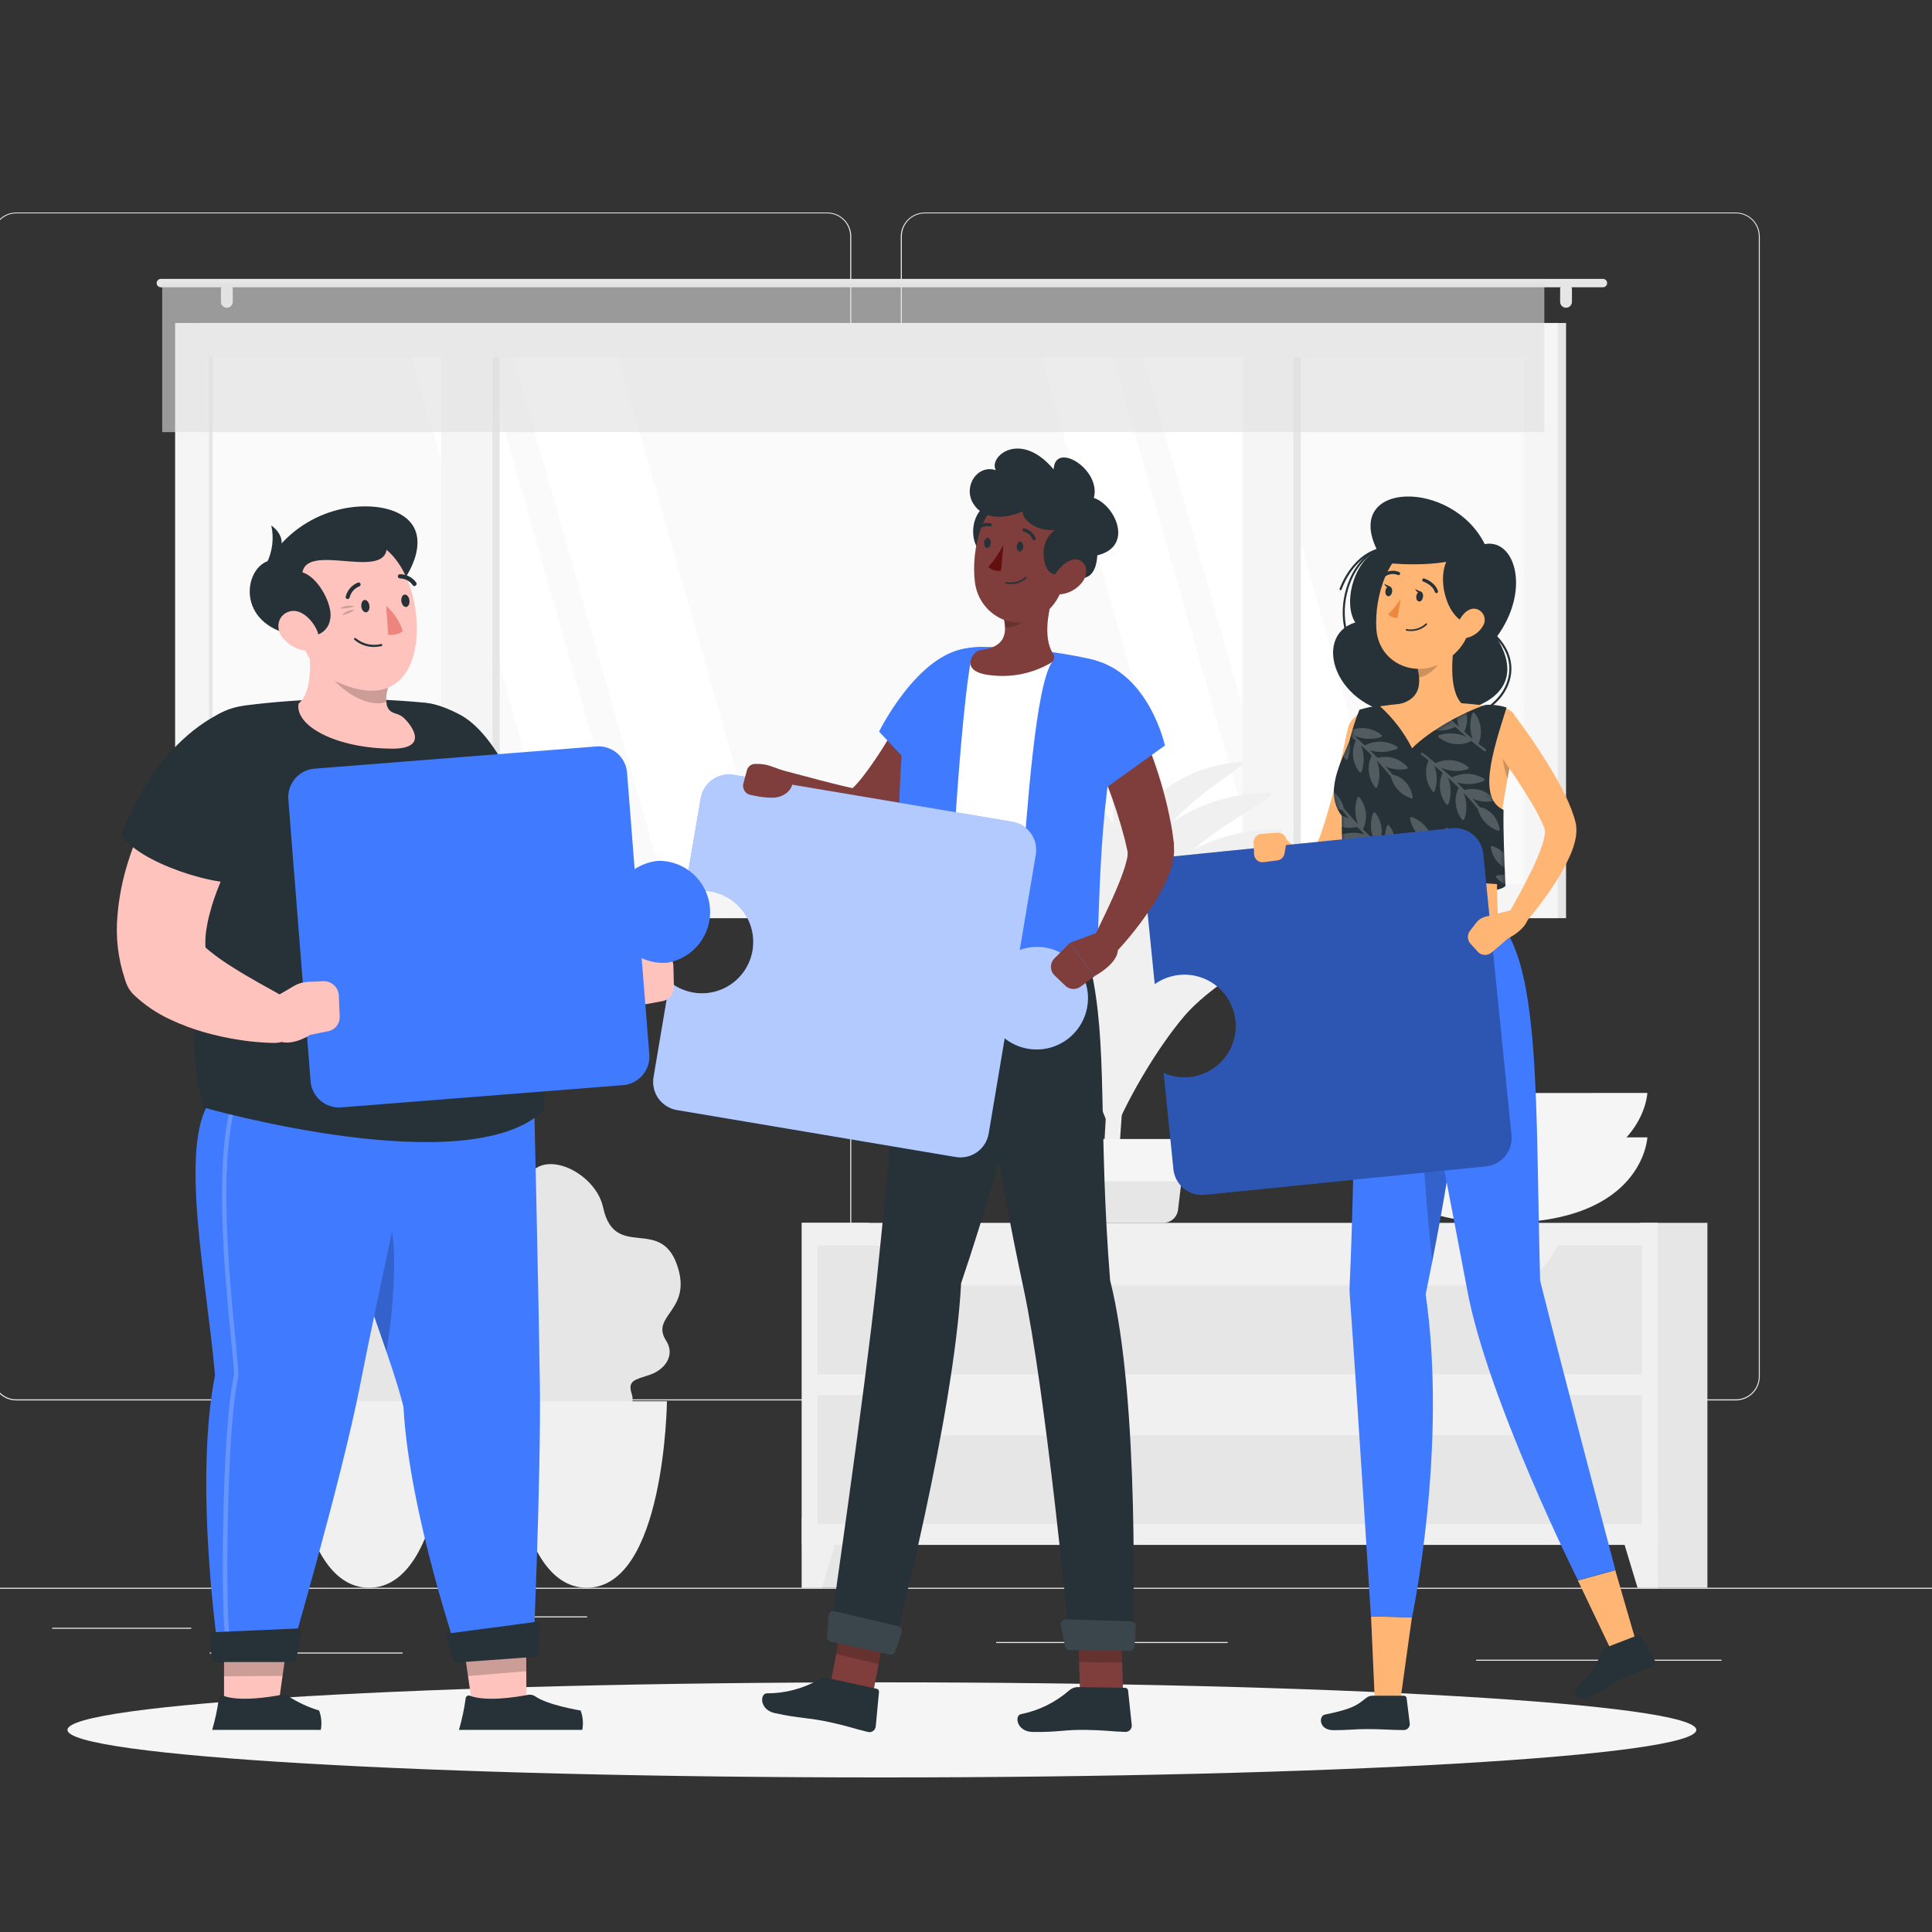 <svg width="400" height="400" viewBox="0 0 400 400" fill="none" xmlns="http://www.w3.org/2000/svg">
<rect x="0" y="0" width="400" height="400" fill="#333333" stroke="none"/>
<g clip-path="url(#clip0_1176_59873)">
<path d="M400 328.726H-34.83V328.943H400V328.726Z" fill="#EBEBEB"/>
<path d="M39.596 337.006H10.793V337.223H39.596V337.006Z" fill="#EBEBEB"/>
<path d="M121.561 334.649H98.611V334.866H121.561V334.649Z" fill="#EBEBEB"/>
<path d="M83.349 342.136H43.414V342.354H83.349V342.136Z" fill="#EBEBEB"/>
<path d="M356.43 343.624H337.645V343.841H356.43V343.624Z" fill="#EBEBEB"/>
<path d="M333.419 343.624H305.616V343.841H333.419V343.624Z" fill="#EBEBEB"/>
<path d="M254.184 339.954H206.249V340.171H254.184V339.954Z" fill="#EBEBEB"/>
<path d="M171.28 289.94H3.357C2.042 289.937 0.781 289.413 -0.148 288.482C-1.078 287.551 -1.6 286.289 -1.6 284.974V48.922C-1.588 47.614 -1.061 46.364 -0.133 45.442C0.795 44.52 2.049 44.002 3.357 44H171.28C172.597 44 173.86 44.523 174.791 45.454C175.722 46.386 176.245 47.649 176.245 48.966V284.974C176.245 286.291 175.722 287.554 174.791 288.485C173.86 289.416 172.597 289.94 171.28 289.94ZM3.357 44.174C2.099 44.176 0.894 44.678 0.005 45.568C-0.883 46.458 -1.382 47.664 -1.382 48.922V284.974C-1.382 286.232 -0.883 287.438 0.005 288.328C0.894 289.219 2.099 289.72 3.357 289.722H171.28C172.538 289.72 173.745 289.219 174.635 288.329C175.525 287.439 176.026 286.232 176.028 284.974V48.922C176.026 47.664 175.525 46.457 174.635 45.567C173.745 44.677 172.538 44.176 171.28 44.174H3.357Z" fill="#EBEBEB"/>
<path d="M359.396 289.94H191.465C190.148 289.937 188.887 289.413 187.956 288.483C187.025 287.552 186.501 286.29 186.499 284.974V48.922C186.513 47.614 187.041 46.363 187.971 45.441C188.901 44.52 190.156 44.002 191.465 44H359.396C360.702 44.005 361.954 44.524 362.881 45.445C363.807 46.367 364.333 47.616 364.344 48.922V284.974C364.344 286.288 363.823 287.548 362.896 288.479C361.968 289.41 360.71 289.935 359.396 289.94ZM191.465 44.174C190.206 44.176 188.999 44.677 188.109 45.567C187.219 46.457 186.718 47.664 186.716 48.922V284.974C186.718 286.232 187.219 287.439 188.109 288.329C188.999 289.219 190.206 289.72 191.465 289.722H359.396C360.654 289.72 361.861 289.219 362.751 288.329C363.641 287.439 364.142 286.232 364.144 284.974V48.922C364.142 47.664 363.641 46.457 362.751 45.567C361.861 44.677 360.654 44.176 359.396 44.174H191.465Z" fill="#EBEBEB"/>
<path d="M40.17 190.094L324.235 190.094V66.872L40.17 66.872V190.094Z" fill="#E6E6E6"/>
<path d="M36.256 190.094L322.531 190.094V66.872L36.256 66.872V190.094Z" fill="#F5F5F5"/>
<path d="M315.504 182.989V73.978L43.275 73.978V182.989H315.504Z" fill="#FAFAFA"/>
<path d="M159.026 182.989L127.979 73.986H106.316L137.363 182.989H159.026Z" fill="white"/>
<path d="M131.214 182.989L100.176 73.986H85.253L116.3 182.989H131.214Z" fill="white"/>
<path d="M289.362 182.989L258.324 73.986H236.652L267.699 182.989H289.362Z" fill="white"/>
<path d="M261.559 182.989L230.512 73.986H215.597L246.636 182.989H261.559Z" fill="white"/>
<path d="M103.455 182.989V73.978H95.071V182.989H103.455Z" fill="#E6E6E6"/>
<path d="M269.325 182.998V73.986H260.941V182.998H269.325Z" fill="#E6E6E6"/>
<path d="M101.942 187.503L101.942 68.699H91.349V187.503H101.942Z" fill="#F5F5F5"/>
<path d="M267.82 187.503V68.699H257.228V187.503H267.82Z" fill="#F5F5F5"/>
<path d="M44.022 182.998L44.022 73.986H43.274L43.274 182.998H44.022Z" fill="#E6E6E6"/>
<path d="M33.3 57.741H331.871C332.102 57.741 332.323 57.832 332.486 57.995C332.649 58.158 332.741 58.38 332.741 58.61C332.741 58.841 332.649 59.062 332.486 59.225C332.323 59.388 332.102 59.48 331.871 59.48H33.3C33.069 59.48 32.848 59.388 32.685 59.225C32.522 59.062 32.43 58.841 32.43 58.61C32.43 58.38 32.522 58.158 32.685 57.995C32.848 57.832 33.069 57.741 33.3 57.741Z" fill="#E6E6E6"/>
<path d="M324.227 63.715C324.55 63.715 324.861 63.587 325.091 63.359C325.32 63.131 325.45 62.821 325.453 62.497V59.888C325.453 59.563 325.324 59.251 325.094 59.021C324.864 58.791 324.552 58.662 324.227 58.662C323.903 58.664 323.593 58.795 323.365 59.024C323.137 59.254 323.009 59.565 323.009 59.888V62.497C323.009 62.82 323.137 63.13 323.366 63.358C323.594 63.587 323.904 63.715 324.227 63.715Z" fill="#E6E6E6"/>
<path d="M46.962 63.715C47.286 63.715 47.596 63.587 47.826 63.359C48.056 63.131 48.186 62.821 48.188 62.497V59.888C48.188 59.563 48.059 59.251 47.829 59.021C47.599 58.791 47.287 58.662 46.962 58.662C46.638 58.664 46.328 58.795 46.1 59.024C45.872 59.254 45.744 59.565 45.744 59.888V62.497C45.744 62.82 45.873 63.13 46.101 63.358C46.329 63.587 46.639 63.715 46.962 63.715Z" fill="#E6E6E6"/>
<path opacity="0.6" d="M33.586 89.466L319.739 89.466V58.645L33.586 58.645V89.466Z" fill="#E0E0E0"/>
<path d="M134.545 284.635C137.633 283.591 139.868 280.617 137.911 277.564C134.667 272.52 142.781 271.477 140.52 263.015C137.311 251.101 127.336 261.424 124.866 249.97C123.066 241.648 109.09 236.195 108.542 247.152C107.942 259.145 101.933 251.309 100.594 264.65C99.672 273.868 112.769 275.208 108.882 278.095C106.02 280.2 104.325 283.869 108.316 286.383C113.76 289.801 108.621 292.47 112.325 294.853C116.03 297.236 116.622 293.436 122.361 295.288C127.492 296.94 131.841 291.87 130.823 288.696C129.84 285.765 131.449 285.687 134.545 284.635Z" fill="#E6E6E6"/>
<path d="M104.881 290.113C104.881 290.113 105.299 328.726 121.483 328.726C137.667 328.726 138.085 290.113 138.085 290.113H104.881Z" fill="#F0F0F0"/>
<path d="M89.48 284.635C92.558 283.591 94.802 280.617 92.836 277.564C89.593 272.52 97.715 271.477 95.445 263.015C92.228 251.101 82.253 261.424 79.791 249.97C77.991 241.648 64.016 236.195 63.468 247.152C62.868 259.145 56.859 251.309 55.519 264.65C54.597 273.868 67.695 275.208 63.807 278.095C60.946 280.2 59.25 283.869 63.251 286.383C68.686 289.801 63.555 292.47 67.251 294.853C70.947 297.236 71.547 293.436 77.287 295.288C82.427 296.94 86.775 291.87 85.749 288.696C84.766 285.765 86.375 285.687 89.48 284.635Z" fill="#E6E6E6"/>
<path d="M59.807 290.113C59.807 290.113 60.233 328.726 76.408 328.726C92.584 328.726 93.01 290.113 93.01 290.113H59.807Z" fill="#F0F0F0"/>
<path d="M230.982 247.396C233.313 221.593 234.939 179.71 233.678 165.7C233.658 165.463 233.59 165.233 233.478 165.024C233.366 164.814 233.212 164.63 233.026 164.482C232.775 164.285 232.473 164.167 232.155 164.141C231.838 164.115 231.52 164.184 231.242 164.338C230.963 164.492 230.736 164.725 230.59 165.007C230.443 165.29 230.383 165.61 230.417 165.926C230.643 172.883 230.895 190.216 229.547 220.149C228.86 235.047 227.868 245.248 228.547 247.396H230.982Z" fill="#F0F0F0"/>
<path d="M238.165 193.964C243.748 187.007 255.141 181.997 266.751 182.024C271.308 182.024 252.88 190.155 245.218 199.121C239.27 206.078 232.556 217.801 230.277 224.298C231.747 210.618 232.591 200.956 238.165 193.964Z" fill="#F0F0F0"/>
<path d="M226.503 193.894C220.99 186.207 208.24 180.293 194.456 179.623C189.038 179.362 209.64 189.007 217.32 198.895C223.294 206.574 229.417 219.306 231.095 226.281C231.504 211.844 232.026 201.582 226.503 193.894Z" fill="#F0F0F0"/>
<path d="M238.165 205.192C243.748 198.234 255.141 193.225 266.751 193.251C271.308 193.251 252.88 201.382 245.218 210.349C239.27 217.306 232.556 229.029 230.277 235.569C231.747 221.845 232.591 212.184 238.165 205.192Z" fill="#F0F0F0"/>
<path d="M226.503 205.756C220.99 198.068 208.24 192.155 194.456 191.485C189.038 191.224 209.64 200.869 217.32 210.757C223.294 218.445 229.417 231.168 231.095 238.142C231.504 223.654 232.026 213.435 226.503 205.756Z" fill="#F0F0F0"/>
<path d="M237.165 167.552C240.818 162.334 248.636 158.299 256.802 157.751C260.011 157.534 247.366 164.152 242.322 170.796C238.4 176.014 234.13 184.554 232.756 189.242C233.286 179.58 233.504 172.709 237.165 167.552Z" fill="#F0F0F0"/>
<path d="M229.895 169.744C226.007 164.326 217.024 160.178 207.283 159.691C203.466 159.508 217.98 166.309 223.398 173.275C227.607 178.684 231.921 187.659 233.104 192.573C233.417 182.372 233.791 175.162 229.895 169.744Z" fill="#F0F0F0"/>
<path d="M238.417 174.292C243.14 168.37 252.784 164.16 262.62 164.178C266.481 164.178 250.879 171.065 244.357 178.658C239.313 184.554 233.634 194.477 231.695 199.982C233.025 188.363 233.695 180.206 238.417 174.292Z" fill="#F0F0F0"/>
<path d="M228.825 177.441C224.146 170.97 213.353 165.926 201.717 165.361C197.134 165.135 214.571 173.31 221.076 181.676C226.068 188.181 231.286 198.956 232.712 204.887C233.025 192.607 233.495 183.954 228.825 177.441Z" fill="#F0F0F0"/>
<path d="M238.73 182.502C243.826 176.119 254.236 171.57 264.82 171.596C268.986 171.596 252.158 179.023 245.157 187.25C239.722 193.616 233.591 204.313 231.503 210.253C232.869 197.721 233.634 188.885 238.73 182.502Z" fill="#F0F0F0"/>
<path d="M228.086 185.998C222.868 178.771 210.918 173.214 197.952 172.588C192.864 172.335 212.223 181.406 219.45 190.703C225.068 197.93 230.825 209.896 232.408 216.453C232.782 202.834 233.277 193.233 228.086 185.998Z" fill="#F0F0F0"/>
<path d="M215.293 243.039L216.163 250.283C216.209 251.066 216.553 251.802 217.123 252.34C217.694 252.878 218.448 253.178 219.233 253.179H240.852C241.637 253.178 242.391 252.878 242.962 252.34C243.532 251.802 243.876 251.066 243.922 250.283L244.792 243.039C244.816 242.621 244.754 242.203 244.61 241.81C244.466 241.418 244.244 241.058 243.957 240.755C243.669 240.451 243.323 240.209 242.938 240.044C242.554 239.879 242.14 239.794 241.722 239.795H218.363C217.945 239.794 217.531 239.879 217.147 240.044C216.762 240.209 216.416 240.451 216.128 240.755C215.841 241.058 215.618 241.418 215.475 241.81C215.331 242.203 215.269 242.621 215.293 243.039Z" fill="#E6E6E6"/>
<path d="M214.006 244.57H246.07C246.297 244.569 246.516 244.486 246.686 244.335C246.855 244.185 246.964 243.977 246.992 243.752L247.757 236.847C247.771 236.718 247.757 236.587 247.717 236.464C247.676 236.34 247.611 236.226 247.524 236.129C247.437 236.033 247.331 235.955 247.212 235.902C247.094 235.849 246.965 235.821 246.835 235.821H213.24C213.111 235.821 212.982 235.849 212.864 235.902C212.745 235.955 212.639 236.033 212.552 236.129C212.465 236.226 212.4 236.34 212.359 236.464C212.319 236.587 212.305 236.718 212.319 236.847L213.084 243.752C213.112 243.977 213.22 244.185 213.39 244.335C213.56 244.486 213.779 244.569 214.006 244.57Z" fill="#F5F5F5"/>
<path d="M166.009 328.726H179.941V253.179H166.009V328.726Z" fill="#E6E6E6"/>
<path d="M170.184 328.727H166.009V314.264H174.558L170.184 328.727Z" fill="#F0F0F0"/>
<path d="M339.567 328.726H353.499V253.179H339.567V328.726Z" fill="#E6E6E6"/>
<path d="M166.01 319.855H343.22V253.179L166.01 253.179V319.855Z" fill="#F0F0F0"/>
<path d="M339.037 328.727H343.211V314.264H334.662L339.037 328.727Z" fill="#F0F0F0"/>
<path d="M169.245 284.557H339.976V257.876H169.245V284.557Z" fill="#E6E6E6"/>
<path d="M194.265 266.163H312.164C316.234 266.163 320.13 262.867 322.939 257.058H183.498C186.299 262.867 190.195 266.163 194.265 266.163Z" fill="#F0F0F0"/>
<path d="M169.245 315.542H339.976V288.861H169.245V315.542Z" fill="#E6E6E6"/>
<path d="M194.265 297.149H312.164C316.234 297.149 320.13 293.862 322.939 288.052H183.498C186.299 293.862 190.195 297.149 194.265 297.149Z" fill="#F0F0F0"/>
<path d="M341.072 235.473C341.072 235.473 340.306 253.179 311.103 253.179C281.9 253.179 281.144 235.473 281.144 235.473H341.072Z" fill="#F5F5F5"/>
<path d="M341.072 226.281C341.072 226.281 340.306 244.022 311.103 244.022C281.9 244.022 281.144 226.316 281.144 226.316L341.072 226.281Z" fill="#F5F5F5"/>
<path d="M182.585 368C275.71 368 351.203 363.593 351.203 358.156C351.203 352.719 275.71 348.311 182.585 348.311C89.46 348.311 13.967 352.719 13.967 358.156C13.967 363.593 89.46 368 182.585 368Z" fill="#F5F5F5"/>
<path d="M285.118 113.894C279.9 116.747 278.161 125.2 280.605 128.878C271.56 131.592 276.256 147.141 291.04 148.011C305.825 148.881 317.078 143.48 309.816 131.948C317 122.269 313.695 111.459 307.399 112.651C300.642 99.11 278.013 99.51 285.118 113.894Z" fill="#263238"/>
<path d="M300.859 149.054C298.578 149.047 296.342 148.422 294.389 147.246C294.357 147.234 294.329 147.216 294.306 147.193C294.282 147.169 294.264 147.141 294.253 147.109C294.242 147.078 294.238 147.045 294.241 147.012C294.244 146.979 294.254 146.947 294.271 146.918C294.288 146.889 294.311 146.865 294.339 146.846C294.366 146.827 294.397 146.815 294.43 146.81C294.463 146.805 294.496 146.807 294.528 146.816C294.56 146.825 294.59 146.841 294.615 146.863C297.134 148.371 300.112 148.925 303.005 148.424C305.899 147.923 308.516 146.4 310.382 144.132C312.756 141.193 313.86 136.479 309.712 132.079C309.692 132.058 309.676 132.033 309.666 132.006C309.656 131.978 309.651 131.949 309.652 131.92C309.652 131.891 309.659 131.863 309.671 131.836C309.683 131.81 309.7 131.786 309.721 131.766C309.742 131.746 309.767 131.73 309.794 131.72C309.821 131.709 309.85 131.704 309.879 131.705C309.908 131.706 309.937 131.712 309.963 131.724C309.99 131.736 310.014 131.753 310.034 131.774C314.33 136.384 313.208 141.341 310.721 144.41C309.516 145.858 308.009 147.024 306.305 147.826C304.601 148.629 302.742 149.048 300.859 149.054Z" fill="#263238"/>
<path d="M278.97 131.766C278.925 131.765 278.882 131.75 278.846 131.723C278.811 131.697 278.784 131.66 278.77 131.618C276.456 124.991 279.552 116.095 285.022 113.66C285.076 113.641 285.134 113.642 285.187 113.662C285.24 113.683 285.283 113.722 285.309 113.773C285.321 113.799 285.327 113.827 285.328 113.856C285.328 113.884 285.323 113.913 285.313 113.94C285.302 113.966 285.286 113.991 285.266 114.011C285.246 114.032 285.223 114.048 285.196 114.06C279.909 116.408 276.926 125.035 279.178 131.453C279.188 131.48 279.192 131.509 279.19 131.538C279.188 131.567 279.18 131.595 279.167 131.621C279.154 131.647 279.136 131.67 279.114 131.689C279.092 131.708 279.067 131.722 279.039 131.731L278.97 131.766Z" fill="#263238"/>
<path d="M277.552 122.191H277.474C277.421 122.17 277.378 122.129 277.354 122.077C277.33 122.026 277.326 121.967 277.343 121.913C278.909 117.764 281.866 114.608 285.049 113.668C285.104 113.652 285.163 113.659 285.214 113.686C285.265 113.714 285.302 113.761 285.318 113.816C285.334 113.872 285.328 113.931 285.3 113.982C285.272 114.032 285.226 114.07 285.17 114.086C282.118 114.955 279.274 118.043 277.752 122.069C277.734 122.107 277.705 122.138 277.67 122.159C277.635 122.181 277.594 122.192 277.552 122.191Z" fill="#263238"/>
<path d="M289.727 353.52L284.701 353.529L283.857 334.648L292.319 334.857L289.727 353.52Z" fill="#FFB573"/>
<path d="M280.987 190.598C280.987 190.598 280.544 242.995 279.439 265.806C279.396 266.484 279.396 267.164 279.439 267.841C281.091 290.705 283.831 334.648 283.831 334.648L292.345 334.866C292.345 334.866 299.763 299.775 295.171 267.989C302.555 232.037 306.529 199.956 299.841 190.589L280.987 190.598Z" fill="#407BFF"/>
<path opacity="0.2" d="M295.25 211.409C292.641 220.158 295.18 248.283 296.528 261.258C298.363 251.883 299.929 242.865 301.085 234.551L295.25 211.409Z" fill="black"/>
<path d="M284.135 351.085H290.667C290.804 351.08 290.938 351.127 291.041 351.218C291.145 351.308 291.21 351.435 291.223 351.572L291.884 356.92C291.888 357.086 291.858 357.25 291.797 357.404C291.736 357.558 291.645 357.698 291.529 357.817C291.413 357.935 291.275 358.029 291.122 358.093C290.97 358.157 290.806 358.19 290.64 358.19C287.762 358.19 286.388 357.981 282.761 357.99C280.526 357.99 279.178 358.216 276.091 358.216C273.004 358.216 273.004 355.259 274.3 354.99C280.118 353.781 280.865 353.111 282.892 351.511C283.247 351.235 283.685 351.085 284.135 351.085Z" fill="#263238"/>
<path d="M286.283 152.038C285.962 153.838 285.596 155.516 285.205 157.256C284.814 158.995 284.414 160.734 283.953 162.474C283.039 165.952 282.092 169.361 280.839 172.805C280.211 174.586 279.479 176.328 278.648 178.023C278.187 178.964 277.655 179.868 277.056 180.728C276.882 180.963 276.726 181.189 276.5 181.45C276.283 181.726 276.042 181.983 275.778 182.215C275.111 182.845 274.307 183.312 273.43 183.58C272.51 183.858 271.534 183.897 270.595 183.693C269.855 183.522 269.15 183.228 268.507 182.824C267.533 182.2 266.669 181.418 265.951 180.51C264.717 178.976 263.734 177.256 263.037 175.414C262.884 175.023 262.871 174.59 263 174.19C263.129 173.79 263.391 173.447 263.744 173.218C264.096 172.989 264.517 172.889 264.935 172.934C265.353 172.979 265.742 173.167 266.038 173.466L266.142 173.579C267.221 174.719 268.384 175.777 269.621 176.745C270.104 177.114 270.641 177.407 271.212 177.614C271.421 177.667 271.569 177.667 271.586 177.614C271.603 177.562 271.464 177.527 271.343 177.536C271.221 177.545 271.143 177.588 271.177 177.536C271.218 177.46 271.265 177.388 271.316 177.319C271.403 177.213 271.479 177.1 271.543 176.98C271.907 176.381 272.227 175.756 272.499 175.11C273.132 173.62 273.69 172.099 274.169 170.553C275.16 167.37 276.065 164.056 276.848 160.726C277.63 157.395 278.404 153.994 279.1 150.672C279.314 149.754 279.876 148.954 280.668 148.442C281.459 147.929 282.419 147.743 283.345 147.924C284.27 148.104 285.09 148.636 285.632 149.408C286.173 150.18 286.394 151.132 286.249 152.064L286.283 152.038Z" fill="#FFB573"/>
<path d="M278.378 183.485C278.378 185.624 311.721 186.041 311.721 183.215L294.685 178.867L278.378 183.485Z" fill="#263238"/>
<path d="M284.501 146.428C293.292 144.958 302.273 145.046 311.034 146.689C311.548 146.771 312.04 146.956 312.479 147.235C312.918 147.514 313.296 147.88 313.588 148.31C313.881 148.74 314.082 149.226 314.18 149.737C314.277 150.248 314.269 150.773 314.156 151.281C309.442 172.388 309.712 179.484 310.164 190.598H280.996C279.535 172.057 278.761 161.474 278.57 155.464C278.413 150.881 279.987 147.098 284.501 146.428Z" fill="#FFB573"/>
<path opacity="0.2" d="M310.947 152.559C310.763 155.505 311.153 158.458 312.095 161.256C312.469 159.247 312.903 157.09 313.399 154.733L310.947 152.559Z" fill="black"/>
<path d="M301.459 131.018C300.589 135.235 299.798 142.984 302.755 145.802C302.755 145.802 301.598 150.089 293.754 150.089C285.118 150.089 289.623 145.802 289.623 145.802C294.336 144.671 294.215 141.175 293.397 137.897L301.459 131.018Z" fill="#FFB573"/>
<path opacity="0.2" d="M298.172 133.827L293.397 137.923C293.6 138.687 293.737 139.466 293.806 140.253C295.606 139.993 298.076 138.018 298.267 136.131C298.374 135.364 298.342 134.583 298.172 133.827Z" fill="black"/>
<path d="M306.016 123.695C304.399 130.574 303.868 133.522 299.746 136.488C293.554 140.958 285.449 137.479 284.962 130.252C284.527 123.756 287.232 113.59 294.528 111.99C296.131 111.628 297.799 111.682 299.375 112.147C300.951 112.611 302.382 113.47 303.533 114.642C304.683 115.815 305.515 117.262 305.95 118.846C306.385 120.431 306.407 122.1 306.016 123.695Z" fill="#FFB573"/>
<path d="M303.39 113.346C296.102 114.155 298.32 127.739 303.799 129.052C310.217 125.913 314.174 113.99 303.39 113.346Z" fill="#263238"/>
<path d="M339.063 341.084L334.028 342.615L326.679 327.222L334.428 325.108L339.063 341.084Z" fill="#FFB573"/>
<path d="M332.575 341.075L339.046 338.57C339.159 338.527 339.284 338.525 339.398 338.565C339.513 338.604 339.61 338.683 339.672 338.788L342.568 343.675C342.637 343.797 342.68 343.933 342.692 344.072C342.704 344.212 342.686 344.353 342.639 344.485C342.592 344.617 342.517 344.737 342.419 344.838C342.321 344.938 342.203 345.016 342.072 345.067C339.802 345.937 338.706 346.38 335.863 347.484C334.123 348.163 331.393 350.424 328.975 351.354C326.557 352.285 325.496 350.076 326.366 349.311C328.722 347.254 330.578 344.688 331.793 341.806C331.866 341.637 331.974 341.485 332.108 341.359C332.243 341.234 332.402 341.137 332.575 341.075Z" fill="#263238"/>
<path d="M288.997 190.598C288.997 190.598 299.719 245.447 303.781 267.128C307.981 289.739 326.696 327.186 326.696 327.186L334.462 325.064C334.462 325.064 323.826 285.008 318.869 265.154C317.895 229.202 319.043 199.929 310.173 190.563L288.997 190.598Z" fill="#407BFF"/>
<path d="M294.606 123.652C294.511 124.217 294.137 124.626 293.737 124.521C293.337 124.417 293.145 123.947 293.241 123.382C293.337 122.817 293.719 122.408 294.111 122.469C294.502 122.53 294.711 123.086 294.606 123.652Z" fill="#263238"/>
<path d="M288.214 122.565C288.119 123.13 287.736 123.539 287.345 123.434C286.953 123.33 286.753 122.869 286.849 122.295C286.945 121.721 287.327 121.321 287.719 121.425C288.11 121.53 288.31 121.999 288.214 122.565Z" fill="#263238"/>
<path d="M287.875 121.487L286.579 120.86C286.579 120.86 287.101 122.043 287.875 121.487Z" fill="#263238"/>
<path d="M290.005 123.921C289.287 125.124 288.41 126.224 287.396 127.191C287.65 127.445 287.955 127.641 288.292 127.765C288.628 127.89 288.987 127.94 289.345 127.913L290.005 123.921Z" fill="#ED893E"/>
<path d="M292.04 130.652C291.749 130.653 291.458 130.626 291.171 130.574C291.149 130.571 291.128 130.563 291.109 130.552C291.09 130.541 291.074 130.526 291.061 130.508C291.048 130.49 291.039 130.47 291.034 130.448C291.029 130.427 291.028 130.405 291.032 130.383C291.04 130.34 291.065 130.301 291.1 130.276C291.135 130.25 291.179 130.238 291.223 130.244C291.925 130.377 292.649 130.345 293.336 130.148C294.023 129.952 294.655 129.598 295.18 129.113C295.195 129.096 295.214 129.083 295.235 129.074C295.256 129.064 295.279 129.06 295.302 129.06C295.325 129.06 295.347 129.064 295.368 129.074C295.389 129.083 295.408 129.096 295.423 129.113C295.453 129.145 295.469 129.187 295.469 129.231C295.469 129.274 295.453 129.316 295.423 129.348C294.513 130.213 293.296 130.682 292.04 130.652Z" fill="#263238"/>
<path d="M307.007 129.626C306.314 130.804 305.187 131.662 303.868 132.018C302.129 132.461 301.259 130.887 301.798 129.252C302.259 127.782 303.738 125.774 305.486 126.043C305.865 126.112 306.222 126.275 306.523 126.516C306.824 126.757 307.061 127.069 307.212 127.425C307.363 127.78 307.423 128.167 307.387 128.551C307.352 128.935 307.221 129.305 307.007 129.626Z" fill="#FFB573"/>
<path d="M297.38 122.782C297.31 122.781 297.242 122.758 297.185 122.716C297.129 122.674 297.088 122.615 297.067 122.547C296.606 121.06 294.702 120.417 294.684 120.417C294.641 120.404 294.602 120.382 294.567 120.354C294.533 120.325 294.505 120.29 294.484 120.25C294.464 120.21 294.452 120.167 294.449 120.122C294.446 120.077 294.452 120.033 294.467 119.99C294.48 119.948 294.501 119.908 294.53 119.873C294.558 119.839 294.594 119.811 294.633 119.79C294.673 119.77 294.717 119.758 294.761 119.755C294.806 119.752 294.851 119.758 294.893 119.773C294.98 119.773 297.145 120.53 297.711 122.382C297.724 122.425 297.729 122.47 297.725 122.515C297.721 122.559 297.708 122.603 297.687 122.642C297.666 122.682 297.637 122.717 297.602 122.745C297.568 122.774 297.528 122.795 297.485 122.808L297.38 122.782Z" fill="#263238"/>
<path d="M286.788 119.277C286.73 119.276 286.673 119.261 286.623 119.232C286.572 119.203 286.53 119.162 286.501 119.112C286.457 119.034 286.446 118.941 286.471 118.855C286.495 118.768 286.553 118.695 286.631 118.651C287.089 118.374 287.607 118.211 288.141 118.174C288.675 118.138 289.21 118.23 289.701 118.442C289.78 118.483 289.84 118.554 289.868 118.638C289.895 118.723 289.888 118.815 289.849 118.895C289.808 118.974 289.738 119.033 289.653 119.061C289.568 119.089 289.476 119.082 289.397 119.042C289.004 118.882 288.579 118.815 288.156 118.849C287.733 118.882 287.324 119.014 286.962 119.234C286.909 119.265 286.849 119.28 286.788 119.277Z" fill="#263238"/>
<path d="M313.417 147.898C315.895 151.142 318.148 154.42 320.287 157.882C321.348 159.621 322.392 161.36 323.348 163.213C324.388 165.132 325.246 167.144 325.914 169.222C326.009 169.5 326.079 169.822 326.157 170.092L326.218 170.344L326.296 170.709C326.332 170.937 326.355 171.166 326.366 171.396C326.406 172.151 326.351 172.908 326.201 173.649C325.953 174.823 325.583 175.969 325.096 177.066C324.239 179.005 323.226 180.872 322.07 182.65C319.868 186.065 317.393 189.296 314.669 192.311C314.371 192.646 313.959 192.857 313.513 192.905C313.068 192.953 312.621 192.834 312.258 192.571C311.896 192.307 311.643 191.919 311.551 191.481C311.458 191.043 311.531 190.586 311.756 190.198V190.155C313.678 186.807 315.582 183.363 317.226 179.954C318.032 178.31 318.732 176.617 319.322 174.884C319.576 174.148 319.751 173.387 319.844 172.614C319.876 172.386 319.876 172.155 319.844 171.927V171.874V171.77C319.783 171.596 319.739 171.44 319.661 171.257C318.984 169.627 318.187 168.048 317.278 166.535C316.321 164.926 315.304 163.317 314.26 161.708C312.138 158.525 309.912 155.325 307.651 152.229C307.109 151.452 306.891 150.495 307.043 149.56C307.195 148.625 307.705 147.786 308.465 147.221C309.224 146.656 310.174 146.408 311.113 146.531C312.053 146.655 312.907 147.138 313.495 147.881L313.417 147.898Z" fill="#FFB573"/>
<path d="M294.276 122.573L292.98 121.947C292.98 121.947 293.493 123.139 294.276 122.573Z" fill="#263238"/>
<path d="M279.387 153.385C279.925 151.191 280.616 149.038 281.457 146.941C282.791 146.543 284.155 146.252 285.536 146.072C288.348 148.564 290.662 151.569 292.354 154.925C296.085 151.15 303.225 147.333 307.573 145.941C309.044 145.848 310.519 146.034 311.921 146.489C308.956 155.847 305.929 165.256 311.295 167.674C311.199 172.118 311.452 177.632 311.678 183.206C306.608 182.649 286.501 181.684 278.335 183.476C277.918 177.823 277.77 173.04 277.796 168.909C273.995 164.065 277.805 157.473 279.387 153.385Z" fill="#263238"/>
<mask id="mask0_1176_59873" style="mask-type:luminance" maskUnits="userSpaceOnUse" x="276" y="145" width="36" height="39">
<path d="M279.387 153.385C279.925 151.191 280.616 149.038 281.457 146.941C282.791 146.543 284.155 146.252 285.536 146.072C288.348 148.564 290.662 151.569 292.354 154.925C296.085 151.15 303.225 147.333 307.573 145.941C309.044 145.848 310.519 146.034 311.921 146.489C308.956 155.847 305.929 165.256 311.295 167.674C311.199 172.118 311.452 177.632 311.678 183.206C306.608 182.649 286.501 181.684 278.335 183.476C277.918 177.823 277.77 173.04 277.796 168.909C273.995 164.065 277.805 157.473 279.387 153.385Z" fill="white"/>
</mask>
<g mask="url(#mask0_1176_59873)">
<g opacity="0.2">
<path d="M287.38 170.787C287.334 170.793 287.291 170.81 287.254 170.838C287.218 170.865 287.189 170.902 287.171 170.944C286.554 172.674 286.573 174.566 287.223 176.284C286.623 175.779 286.032 175.283 285.484 174.779C285.974 173.732 286.163 172.569 286.031 171.421C285.899 170.272 285.451 169.183 284.736 168.274C284.708 168.238 284.673 168.21 284.632 168.192C284.591 168.174 284.546 168.166 284.501 168.17C284.455 168.173 284.411 168.19 284.374 168.218C284.337 168.245 284.309 168.283 284.292 168.326C283.656 170.104 283.696 172.055 284.405 173.805C283.623 173.092 282.875 172.379 282.188 171.692C282.701 170.639 282.908 169.463 282.783 168.299C282.658 167.134 282.208 166.028 281.483 165.108C281.456 165.073 281.42 165.045 281.379 165.026C281.338 165.008 281.293 165.001 281.249 165.004C281.202 165.008 281.158 165.024 281.121 165.052C281.084 165.08 281.056 165.117 281.04 165.161C280.407 166.942 280.448 168.894 281.153 170.648C279.961 169.405 278.97 168.274 278.231 167.335C277.965 166.283 277.437 165.316 276.697 164.524C275.956 163.731 275.027 163.14 273.996 162.804C273.954 162.796 273.91 162.799 273.87 162.812C273.829 162.824 273.792 162.846 273.761 162.876C273.731 162.906 273.708 162.942 273.694 162.983C273.68 163.023 273.676 163.066 273.682 163.108C274.465 166.961 277.3 167.63 277.874 167.726C278.283 168.239 278.744 168.804 279.3 169.413C277.937 168.802 276.421 168.62 274.952 168.891C274.908 168.902 274.867 168.924 274.835 168.957C274.802 168.989 274.78 169.03 274.77 169.074C274.757 169.117 274.754 169.163 274.764 169.207C274.773 169.251 274.793 169.292 274.822 169.326C275.569 170.179 276.54 170.806 277.625 171.136C278.71 171.466 279.866 171.487 280.962 171.196C281.449 171.7 281.97 172.214 282.518 172.744C280.677 172.217 278.71 172.334 276.944 173.074C276.902 173.097 276.867 173.13 276.842 173.17C276.818 173.211 276.805 173.258 276.805 173.305C276.805 173.352 276.818 173.399 276.842 173.439C276.867 173.48 276.902 173.513 276.944 173.535C277.937 174.154 279.074 174.501 280.243 174.542C281.412 174.583 282.571 174.317 283.605 173.77C284.336 174.457 285.11 175.144 285.91 175.831C284.128 175.027 282.112 174.909 280.248 175.501C280.205 175.518 280.167 175.547 280.138 175.583C280.109 175.62 280.09 175.663 280.083 175.71C280.079 175.755 280.085 175.8 280.102 175.843C280.118 175.885 280.145 175.923 280.179 175.953C281.094 176.695 282.197 177.168 283.365 177.322C284.533 177.475 285.721 177.303 286.797 176.823L286.867 176.779C286.894 176.75 286.912 176.714 286.919 176.675L287.901 177.475C287.932 177.516 287.974 177.546 288.023 177.562C288.545 177.979 289.075 178.388 289.615 178.788C289.662 178.829 289.722 178.851 289.784 178.851C289.846 178.851 289.907 178.829 289.954 178.788C289.974 178.76 289.988 178.729 289.996 178.695C290.004 178.662 290.005 178.627 289.999 178.593C289.994 178.559 289.981 178.526 289.963 178.497C289.945 178.468 289.921 178.443 289.893 178.423C289.397 178.049 288.902 177.675 288.423 177.284C288.875 176.248 289.038 175.109 288.894 173.988C288.75 172.867 288.305 171.806 287.606 170.918C287.583 170.878 287.55 170.845 287.51 170.822C287.47 170.799 287.425 170.787 287.38 170.787Z" fill="white"/>
<path d="M278.805 157.316C278.85 157.311 278.893 157.294 278.93 157.266C278.967 157.239 278.995 157.202 279.013 157.16C279.63 155.43 279.612 153.538 278.961 151.82C279.561 152.325 280.153 152.82 280.701 153.325C280.211 154.372 280.021 155.535 280.153 156.683C280.286 157.832 280.734 158.921 281.448 159.83C281.476 159.865 281.512 159.893 281.553 159.912C281.594 159.93 281.639 159.938 281.683 159.934C281.729 159.93 281.773 159.914 281.81 159.886C281.847 159.858 281.876 159.821 281.892 159.778C282.529 157.999 282.488 156.049 281.779 154.299C282.562 155.012 283.31 155.725 283.997 156.412C283.483 157.464 283.277 158.641 283.401 159.805C283.526 160.97 283.976 162.075 284.701 162.995C284.728 163.031 284.764 163.059 284.805 163.077C284.846 163.095 284.891 163.103 284.936 163.1C284.982 163.096 285.026 163.079 285.063 163.052C285.1 163.024 285.128 162.986 285.145 162.943C285.777 161.161 285.737 159.21 285.031 157.456C286.223 158.699 287.214 159.83 287.954 160.769C288.219 161.821 288.747 162.788 289.488 163.58C290.228 164.372 291.158 164.964 292.189 165.3C292.231 165.307 292.274 165.304 292.315 165.292C292.355 165.279 292.392 165.257 292.423 165.228C292.454 165.198 292.477 165.161 292.49 165.121C292.504 165.081 292.508 165.038 292.502 164.996C291.719 161.143 288.884 160.473 288.31 160.378C287.901 159.865 287.44 159.299 286.884 158.69C288.246 159.304 289.764 159.483 291.232 159.204C291.276 159.196 291.317 159.175 291.35 159.144C291.382 159.113 291.405 159.074 291.415 159.03C291.428 158.987 291.43 158.941 291.421 158.897C291.412 158.853 291.392 158.812 291.363 158.777C290.615 157.925 289.644 157.298 288.559 156.968C287.474 156.637 286.319 156.617 285.223 156.908C284.736 156.403 284.214 155.89 283.666 155.36C285.508 155.886 287.474 155.77 289.241 155.029C289.282 155.007 289.318 154.974 289.342 154.933C289.366 154.893 289.379 154.846 289.379 154.799C289.379 154.751 289.366 154.705 289.342 154.664C289.318 154.624 289.282 154.591 289.241 154.568C288.248 153.95 287.11 153.603 285.941 153.562C284.772 153.521 283.613 153.787 282.579 154.333C281.849 153.646 281.075 152.959 280.274 152.272C282.056 153.077 284.073 153.194 285.936 152.603C285.978 152.584 286.015 152.555 286.044 152.519C286.073 152.482 286.093 152.44 286.101 152.394C286.106 152.349 286.099 152.303 286.083 152.261C286.066 152.219 286.04 152.181 286.006 152.151C285.09 151.409 283.987 150.935 282.819 150.782C281.651 150.628 280.463 150.801 279.387 151.281L279.318 151.324C279.29 151.353 279.272 151.39 279.266 151.429L278.283 150.629C278.252 150.588 278.21 150.557 278.161 150.542C277.639 150.124 277.109 149.716 276.57 149.316C276.522 149.275 276.462 149.253 276.4 149.253C276.338 149.253 276.278 149.275 276.231 149.316C276.191 149.372 276.175 149.441 276.184 149.509C276.194 149.576 276.229 149.638 276.283 149.681C276.787 150.055 277.283 150.429 277.761 150.82C277.309 151.856 277.147 152.995 277.291 154.116C277.435 155.237 277.88 156.298 278.579 157.186C278.602 157.226 278.634 157.259 278.674 157.282C278.714 157.304 278.759 157.316 278.805 157.316Z" fill="white"/>
<path d="M305.616 177.136C305.572 177.142 305.53 177.159 305.494 177.185C305.458 177.21 305.428 177.244 305.408 177.284C304.798 179.015 304.817 180.905 305.46 182.624C304.86 182.128 304.268 181.624 303.72 181.119C304.21 180.074 304.4 178.912 304.268 177.765C304.136 176.618 303.687 175.53 302.972 174.623C302.946 174.587 302.91 174.559 302.869 174.541C302.828 174.523 302.783 174.516 302.739 174.52C302.694 174.524 302.651 174.54 302.615 174.566C302.578 174.591 302.548 174.626 302.529 174.666C301.897 176.448 301.937 178.4 302.642 180.154C301.859 179.432 301.111 178.728 300.424 178.041C300.94 176.99 301.148 175.815 301.023 174.651C300.899 173.488 300.447 172.383 299.72 171.466C299.694 171.428 299.659 171.399 299.617 171.38C299.576 171.362 299.53 171.355 299.485 171.362C299.441 171.367 299.399 171.383 299.362 171.409C299.326 171.435 299.296 171.469 299.276 171.509C298.644 173.291 298.684 175.243 299.389 176.997C298.198 175.762 297.207 174.623 296.467 173.684C296.199 172.633 295.67 171.668 294.93 170.876C294.19 170.084 293.262 169.491 292.232 169.153C292.19 169.144 292.147 169.146 292.106 169.158C292.065 169.17 292.028 169.192 291.997 169.222C291.966 169.254 291.942 169.292 291.929 169.334C291.915 169.377 291.912 169.422 291.919 169.466C292.702 173.31 295.546 173.979 296.111 174.075C296.52 174.588 296.981 175.162 297.537 175.771C296.174 175.16 294.658 174.977 293.189 175.249C293.145 175.261 293.105 175.284 293.073 175.316C293.041 175.348 293.018 175.388 293.006 175.432C292.993 175.473 292.991 175.518 293 175.56C293.009 175.603 293.029 175.643 293.058 175.675C293.802 176.534 294.772 177.164 295.859 177.495C296.945 177.826 298.103 177.843 299.198 177.545C299.685 178.049 300.207 178.571 300.755 179.102C298.914 178.57 296.946 178.687 295.18 179.432C295.141 179.456 295.107 179.489 295.083 179.528C295.059 179.567 295.044 179.612 295.041 179.658C295.04 179.704 295.052 179.75 295.075 179.789C295.098 179.829 295.131 179.862 295.172 179.884C296.164 180.503 297.301 180.851 298.47 180.894C299.639 180.937 300.798 180.672 301.833 180.128C302.564 180.806 303.338 181.493 304.138 182.189C302.356 181.385 300.34 181.267 298.476 181.858C298.433 181.876 298.395 181.904 298.366 181.941C298.337 181.978 298.318 182.021 298.311 182.067C298.306 182.112 298.313 182.157 298.331 182.199C298.35 182.24 298.379 182.276 298.415 182.302C299.331 183.043 300.434 183.517 301.602 183.671C302.77 183.824 303.958 183.651 305.034 183.172L305.094 183.119C305.12 183.091 305.14 183.059 305.155 183.024L306.138 183.824C306.165 183.864 306.205 183.895 306.251 183.911C306.773 184.328 307.303 184.737 307.843 185.146C307.89 185.186 307.95 185.208 308.012 185.208C308.074 185.208 308.135 185.186 308.182 185.146C308.223 185.09 308.241 185.021 308.231 184.952C308.222 184.884 308.185 184.822 308.13 184.78C307.625 184.407 307.138 184.024 306.651 183.641C307.105 182.606 307.27 181.468 307.127 180.346C306.985 179.225 306.541 178.164 305.842 177.275C305.82 177.235 305.787 177.2 305.748 177.176C305.708 177.152 305.663 177.138 305.616 177.136Z" fill="white"/>
<path d="M322.34 183.145C322.294 183.149 322.25 183.165 322.213 183.193C322.176 183.221 322.147 183.258 322.131 183.302C321.511 185.03 321.526 186.923 322.175 188.641C321.575 188.137 320.992 187.632 320.435 187.137C320.927 186.091 321.119 184.928 320.988 183.779C320.858 182.631 320.41 181.541 319.696 180.632C319.668 180.595 319.631 180.566 319.588 180.548C319.545 180.529 319.499 180.522 319.453 180.527C319.407 180.534 319.365 180.551 319.328 180.579C319.292 180.606 319.263 180.642 319.244 180.684C318.611 182.463 318.652 184.412 319.357 186.163C318.574 185.45 317.835 184.737 317.148 184.049C317.662 182.997 317.868 181.821 317.743 180.656C317.619 179.492 317.168 178.386 316.444 177.466C316.416 177.431 316.38 177.402 316.339 177.384C316.298 177.366 316.253 177.358 316.209 177.362C316.163 177.365 316.119 177.382 316.082 177.41C316.045 177.437 316.016 177.475 316 177.518C315.364 179.3 315.404 181.252 316.113 183.006C314.922 181.762 313.922 180.632 313.191 179.692C312.925 178.641 312.398 177.674 311.657 176.881C310.916 176.089 309.987 175.497 308.956 175.162C308.914 175.152 308.87 175.153 308.828 175.165C308.786 175.177 308.748 175.199 308.717 175.229C308.686 175.259 308.663 175.297 308.65 175.338C308.637 175.379 308.634 175.423 308.643 175.466C309.425 179.319 312.26 179.988 312.834 180.084C313.235 180.597 313.704 181.162 314.261 181.771C312.897 181.162 311.381 180.98 309.912 181.249C309.869 181.263 309.83 181.286 309.799 181.318C309.767 181.35 309.743 181.389 309.73 181.432C309.718 181.476 309.717 181.522 309.728 181.566C309.739 181.61 309.76 181.65 309.791 181.684C310.538 182.535 311.507 183.161 312.59 183.491C313.673 183.821 314.827 183.843 315.922 183.554C316.417 184.058 316.931 184.571 317.478 185.102C315.64 184.575 313.676 184.692 311.913 185.432C311.871 185.453 311.835 185.486 311.811 185.526C311.786 185.565 311.773 185.611 311.773 185.658C311.773 185.705 311.783 185.75 311.805 185.791C311.826 185.832 311.857 185.867 311.895 185.893C312.891 186.509 314.029 186.854 315.199 186.896C316.369 186.937 317.529 186.672 318.566 186.128C319.296 186.812 320.061 187.499 320.861 188.189C319.079 187.385 317.063 187.267 315.2 187.859C315.157 187.875 315.119 187.903 315.091 187.94C315.064 187.977 315.047 188.021 315.043 188.067C315.039 188.113 315.045 188.158 315.062 188.201C315.079 188.243 315.105 188.281 315.139 188.311C316.055 189.051 317.158 189.525 318.326 189.678C319.493 189.832 320.681 189.659 321.757 189.18C321.777 189.184 321.798 189.184 321.818 189.18C321.851 189.155 321.873 189.117 321.879 189.076L322.862 189.876C322.891 189.915 322.93 189.945 322.975 189.963C323.496 190.381 324.027 190.789 324.566 191.189C324.613 191.23 324.674 191.252 324.736 191.252C324.798 191.252 324.858 191.23 324.905 191.189C324.927 191.162 324.943 191.131 324.952 191.098C324.961 191.065 324.964 191.03 324.959 190.995C324.954 190.961 324.942 190.928 324.924 190.899C324.906 190.869 324.882 190.844 324.853 190.824L323.375 189.685C323.829 188.65 323.993 187.511 323.851 186.39C323.708 185.269 323.264 184.208 322.566 183.319C322.548 183.272 322.518 183.23 322.478 183.2C322.438 183.169 322.39 183.15 322.34 183.145Z" fill="white"/>
<path d="M284.101 184.127C284.056 184.131 284.013 184.147 283.976 184.173C283.94 184.199 283.911 184.234 283.892 184.275C283.272 186.004 283.287 187.897 283.936 189.615C283.336 189.119 282.753 188.615 282.196 188.11C282.688 187.064 282.88 185.902 282.749 184.753C282.619 183.604 282.171 182.515 281.457 181.605C281.429 181.57 281.392 181.543 281.349 181.525C281.307 181.508 281.262 181.502 281.217 181.507C281.172 181.512 281.128 181.529 281.091 181.555C281.054 181.581 281.025 181.617 281.005 181.658C280.373 183.439 280.413 185.391 281.118 187.145C280.335 186.423 279.596 185.719 278.909 185.032C279.423 183.979 279.629 182.803 279.504 181.639C279.38 180.474 278.929 179.369 278.205 178.449C278.178 178.413 278.142 178.385 278.101 178.368C278.059 178.351 278.014 178.346 277.97 178.353C277.924 178.355 277.881 178.37 277.843 178.396C277.806 178.422 277.778 178.458 277.761 178.501C277.125 180.282 277.165 182.235 277.874 183.988C276.844 182.935 275.869 181.829 274.952 180.675C274.683 179.625 274.155 178.659 273.414 177.867C272.674 177.075 271.746 176.483 270.717 176.144C270.674 176.135 270.629 176.137 270.587 176.149C270.544 176.161 270.505 176.183 270.473 176.213C270.446 176.245 270.425 176.283 270.413 176.323C270.401 176.364 270.398 176.406 270.404 176.448C271.186 180.301 274.021 180.971 274.595 181.066C274.996 181.579 275.465 182.145 276.022 182.805C274.661 182.188 273.142 182.005 271.673 182.284C271.631 182.295 271.592 182.317 271.56 182.347C271.528 182.378 271.504 182.416 271.491 182.458C271.479 182.501 271.478 182.547 271.489 182.592C271.5 182.636 271.521 182.676 271.552 182.71C272.293 183.568 273.262 184.2 274.347 184.53C275.432 184.861 276.589 184.878 277.683 184.58C278.178 185.084 278.692 185.606 279.239 186.136C277.402 185.601 275.435 185.718 273.674 186.467C273.632 186.486 273.597 186.517 273.573 186.556C273.548 186.594 273.535 186.639 273.534 186.684C273.533 186.73 273.543 186.776 273.565 186.818C273.586 186.859 273.617 186.894 273.656 186.919C274.65 187.538 275.789 187.886 276.959 187.928C278.129 187.971 279.29 187.707 280.327 187.162C281.057 187.841 281.822 188.528 282.622 189.215C280.84 188.413 278.823 188.298 276.961 188.893C276.919 188.909 276.882 188.936 276.855 188.971C276.827 189.006 276.81 189.049 276.804 189.093C276.798 189.138 276.804 189.185 276.821 189.227C276.837 189.27 276.865 189.307 276.9 189.337C277.816 190.077 278.919 190.55 280.087 190.704C281.254 190.857 282.442 190.685 283.518 190.206C283.538 190.21 283.559 190.21 283.579 190.206C283.61 190.183 283.632 190.149 283.64 190.111L284.623 190.911C284.652 190.949 284.691 190.979 284.736 190.998C285.266 191.415 285.788 191.824 286.327 192.233C286.374 192.273 286.435 192.295 286.497 192.295C286.559 192.295 286.619 192.273 286.666 192.233C286.688 192.206 286.704 192.175 286.713 192.141C286.722 192.108 286.725 192.073 286.72 192.039C286.715 192.004 286.703 191.971 286.685 191.942C286.667 191.913 286.643 191.887 286.614 191.867L285.136 190.728C285.589 189.692 285.754 188.552 285.611 187.429C285.469 186.307 285.025 185.244 284.327 184.353C284.323 184.295 284.298 184.24 284.256 184.198C284.215 184.157 284.159 184.131 284.101 184.127Z" fill="white"/>
<path d="M305.06 147.489C305.015 147.495 304.972 147.513 304.935 147.54C304.899 147.568 304.87 147.604 304.851 147.645C304.242 149.376 304.26 151.266 304.903 152.985C304.303 152.481 303.712 151.985 303.164 151.481C303.654 150.433 303.843 149.271 303.711 148.122C303.579 146.974 303.131 145.884 302.416 144.976C302.389 144.94 302.353 144.912 302.312 144.894C302.271 144.875 302.226 144.868 302.181 144.871C302.135 144.875 302.091 144.892 302.054 144.919C302.017 144.947 301.989 144.985 301.973 145.028C301.34 146.807 301.38 148.755 302.086 150.507C301.303 149.794 300.555 149.08 299.868 148.393C300.381 147.341 300.588 146.165 300.463 145C300.339 143.836 299.888 142.73 299.164 141.81C299.137 141.774 299.101 141.745 299.06 141.727C299.019 141.709 298.974 141.701 298.929 141.706C298.883 141.709 298.839 141.726 298.802 141.754C298.765 141.781 298.736 141.819 298.72 141.862C298.088 143.644 298.128 145.596 298.833 147.35C297.642 146.106 296.65 144.976 295.911 144.036C295.645 142.985 295.118 142.018 294.377 141.225C293.636 140.433 292.707 139.841 291.676 139.505C291.634 139.498 291.591 139.501 291.55 139.513C291.509 139.526 291.472 139.548 291.442 139.578C291.411 139.607 291.388 139.644 291.374 139.684C291.361 139.725 291.357 139.768 291.363 139.81C292.145 143.662 294.989 144.332 295.554 144.428C295.963 144.941 296.424 145.506 296.981 146.115C295.618 145.504 294.101 145.322 292.632 145.593C292.589 145.606 292.55 145.63 292.519 145.662C292.487 145.694 292.463 145.733 292.45 145.776C292.437 145.819 292.435 145.864 292.444 145.908C292.453 145.952 292.473 145.994 292.502 146.028C293.25 146.881 294.221 147.507 295.305 147.838C296.39 148.168 297.546 148.189 298.642 147.898C299.129 148.402 299.651 148.915 300.198 149.446C298.357 148.919 296.39 149.036 294.624 149.776C294.584 149.8 294.551 149.833 294.527 149.872C294.502 149.912 294.488 149.956 294.485 150.002C294.484 150.049 294.496 150.096 294.519 150.137C294.542 150.178 294.575 150.213 294.615 150.237C295.608 150.855 296.746 151.202 297.915 151.244C299.084 151.285 300.243 151.019 301.277 150.472C302.007 151.159 302.781 151.846 303.581 152.533C301.799 151.729 299.783 151.611 297.92 152.202C297.877 152.22 297.839 152.248 297.81 152.285C297.781 152.322 297.762 152.365 297.755 152.411C297.75 152.457 297.757 152.504 297.775 152.547C297.793 152.589 297.822 152.627 297.859 152.655C298.773 153.396 299.874 153.869 301.041 154.022C302.208 154.176 303.394 154.004 304.468 153.524L304.538 153.481C304.565 153.452 304.584 153.416 304.59 153.377L305.573 154.177C305.605 154.216 305.647 154.246 305.695 154.264C306.216 154.681 306.747 155.09 307.286 155.49C307.333 155.53 307.394 155.552 307.456 155.552C307.518 155.552 307.578 155.53 307.625 155.49C307.667 155.434 307.685 155.365 307.675 155.296C307.665 155.228 307.628 155.166 307.573 155.125C307.069 154.751 306.582 154.377 306.095 153.985C306.549 152.95 306.713 151.812 306.571 150.69C306.428 149.569 305.984 148.508 305.286 147.619C305.261 147.581 305.228 147.55 305.189 147.527C305.149 147.504 305.105 147.491 305.06 147.489Z" fill="white"/>
<path d="M296.798 164.013C296.843 164.009 296.886 163.993 296.922 163.967C296.959 163.941 296.988 163.906 297.007 163.865C297.627 162.136 297.611 160.243 296.963 158.525C297.563 159.021 298.146 159.525 298.702 160.03C298.211 161.076 298.019 162.238 298.15 163.387C298.28 164.536 298.728 165.625 299.442 166.535C299.47 166.57 299.507 166.597 299.549 166.615C299.591 166.632 299.637 166.638 299.682 166.633C299.727 166.628 299.77 166.611 299.807 166.585C299.844 166.558 299.874 166.523 299.894 166.482C300.526 164.701 300.486 162.749 299.781 160.995C300.564 161.714 301.303 162.418 301.999 163.108C301.485 164.161 301.279 165.337 301.403 166.501C301.528 167.666 301.978 168.771 302.703 169.691C302.731 169.727 302.769 169.754 302.811 169.771C302.853 169.789 302.898 169.795 302.943 169.79C302.988 169.784 303.032 169.768 303.069 169.742C303.106 169.715 303.135 169.68 303.155 169.639C303.789 167.857 303.745 165.904 303.033 164.152C304.064 165.205 305.039 166.311 305.955 167.465C306.224 168.517 306.754 169.483 307.496 170.275C308.238 171.067 309.168 171.659 310.199 171.996C310.241 172.005 310.285 172.003 310.325 171.991C310.366 171.978 310.404 171.956 310.434 171.926C310.464 171.894 310.486 171.855 310.498 171.813C310.51 171.771 310.512 171.726 310.504 171.683C309.73 167.839 306.886 167.169 306.312 167.074C305.912 166.561 305.442 165.995 304.886 165.334C306.247 165.952 307.766 166.135 309.234 165.856C309.277 165.845 309.316 165.823 309.348 165.793C309.38 165.762 309.403 165.724 309.417 165.682C309.429 165.639 309.429 165.592 309.419 165.548C309.408 165.504 309.386 165.464 309.356 165.43C308.614 164.572 307.645 163.94 306.56 163.61C305.475 163.279 304.319 163.262 303.225 163.56C302.738 163.056 302.216 162.534 301.668 162.004C303.506 162.539 305.472 162.422 307.234 161.673C307.276 161.652 307.311 161.62 307.336 161.58C307.36 161.54 307.373 161.494 307.373 161.447C307.376 161.402 307.366 161.357 307.344 161.317C307.323 161.277 307.291 161.244 307.251 161.221C306.257 160.602 305.119 160.254 303.949 160.212C302.778 160.169 301.617 160.433 300.581 160.977C299.85 160.299 299.085 159.612 298.285 158.925C300.069 159.723 302.084 159.838 303.947 159.247C303.989 159.231 304.025 159.204 304.053 159.169C304.081 159.134 304.098 159.091 304.103 159.047C304.111 159.001 304.106 158.955 304.089 158.912C304.072 158.869 304.044 158.831 304.007 158.803C303.093 158.06 301.99 157.585 300.821 157.432C299.653 157.278 298.465 157.452 297.389 157.934C297.369 157.93 297.349 157.93 297.328 157.934C297.303 157.962 297.283 157.994 297.268 158.029L296.285 157.229C296.258 157.189 296.218 157.158 296.172 157.142C295.65 156.725 295.12 156.273 294.58 155.907C294.533 155.867 294.473 155.845 294.411 155.845C294.349 155.845 294.288 155.867 294.241 155.907C294.2 155.963 294.182 156.032 294.192 156.101C294.201 156.169 294.238 156.231 294.293 156.273L295.772 157.412C295.318 158.448 295.154 159.588 295.296 160.711C295.439 161.833 295.882 162.896 296.581 163.786C296.589 163.842 296.614 163.894 296.653 163.934C296.692 163.975 296.743 164.002 296.798 164.013Z" fill="white"/>
</g>
</g>
<path d="M300.615 171.492L242.348 177.37C240.794 177.529 239.366 178.297 238.378 179.507C237.39 180.717 236.923 182.269 237.078 183.823L239.078 203.747C240.596 202.672 242.369 202.013 244.22 201.837C246.072 201.661 247.937 201.973 249.631 202.743C251.324 203.513 252.785 204.713 253.87 206.224C254.954 207.736 255.623 209.505 255.81 211.355C255.997 213.206 255.696 215.073 254.936 216.771C254.176 218.468 252.984 219.937 251.479 221.03C249.974 222.123 248.209 222.803 246.36 223.001C244.51 223.198 242.641 222.908 240.939 222.158L242.948 242.082C243.109 243.636 243.877 245.063 245.086 246.052C246.295 247.041 247.846 247.511 249.401 247.361L307.668 241.49C309.223 241.328 310.65 240.557 311.639 239.347C312.628 238.137 313.098 236.585 312.947 235.029L307.077 176.762C306.912 175.209 306.141 173.784 304.931 172.797C303.721 171.81 302.17 171.341 300.615 171.492Z" fill="#407BFF"/>
<path opacity="0.3" d="M300.615 171.492L242.348 177.37C240.794 177.529 239.366 178.297 238.378 179.507C237.39 180.717 236.923 182.269 237.078 183.823L239.078 203.747C240.596 202.672 242.369 202.013 244.22 201.837C246.072 201.661 247.937 201.973 249.631 202.743C251.324 203.513 252.785 204.713 253.87 206.224C254.954 207.736 255.623 209.505 255.81 211.355C255.997 213.206 255.696 215.073 254.936 216.771C254.176 218.468 252.984 219.937 251.479 221.03C249.974 222.123 248.209 222.803 246.36 223.001C244.51 223.198 242.641 222.908 240.939 222.158L242.948 242.082C243.109 243.636 243.877 245.063 245.086 246.052C246.295 247.041 247.846 247.511 249.401 247.361L307.668 241.49C309.223 241.328 310.65 240.557 311.639 239.347C312.628 238.137 313.098 236.585 312.947 235.029L307.077 176.762C306.912 175.209 306.141 173.784 304.931 172.797C303.721 171.81 302.17 171.341 300.615 171.492Z" fill="black"/>
<path d="M316.513 189.363L313.817 188.189L307.486 189.807C306.76 189.996 306.118 190.422 305.66 191.015L304.32 192.755C304.035 193.136 303.89 193.604 303.911 194.079C303.931 194.555 304.116 195.009 304.433 195.364L305.947 197.033C306.309 197.431 306.813 197.672 307.351 197.704C307.888 197.737 308.417 197.558 308.825 197.207L312.26 194.259C312.26 194.259 316.4 192.32 316.513 189.363Z" fill="#FFB573"/>
<path d="M261.629 178.501L264.429 178.144C264.806 178.102 265.16 177.937 265.434 177.674C265.709 177.412 265.891 177.067 265.951 176.692L266.333 174.466C266.385 174.201 266.373 173.927 266.3 173.667C266.228 173.407 266.095 173.168 265.914 172.968C265.732 172.768 265.507 172.613 265.255 172.515C265.004 172.417 264.733 172.379 264.464 172.405L261.194 172.639C260.734 172.664 260.302 172.87 259.994 173.213C259.686 173.555 259.526 174.006 259.55 174.466L259.637 176.814C259.642 177.061 259.699 177.304 259.805 177.527C259.911 177.75 260.063 177.947 260.252 178.107C260.44 178.267 260.66 178.384 260.898 178.452C261.135 178.52 261.384 178.537 261.629 178.501Z" fill="#FFB573"/>
<path d="M305.207 114.59C298.302 118.068 286.17 116.468 286.17 116.468C286.17 116.468 292.936 105.406 305.207 114.59Z" fill="#263238"/>
<path d="M183.699 335.24L180.229 353.302L171.445 351.18L174.915 333.118L183.699 335.24Z" fill="#7F3E3B"/>
<path d="M171.723 347.511L181.489 349.633C181.641 349.662 181.775 349.747 181.867 349.871C181.959 349.995 182.001 350.149 181.985 350.302L181.307 357.477C181.284 357.657 181.225 357.831 181.131 357.986C181.038 358.142 180.914 358.276 180.765 358.381C180.617 358.486 180.449 358.559 180.271 358.595C180.093 358.631 179.91 358.629 179.733 358.59C176.663 357.868 175.75 357.416 171.862 356.573C167.331 355.573 165.722 355.842 160.4 354.677C157.182 353.972 157.33 350.598 158.774 350.589C162.587 350.599 166.334 349.6 169.636 347.693C170.283 347.369 171.029 347.304 171.723 347.511Z" fill="#263238"/>
<path opacity="0.2" d="M183.707 335.248L181.916 344.554L173.123 342.432L174.915 333.118L183.707 335.248Z" fill="black"/>
<path d="M198.987 265.676C209.292 235.36 217.45 199.582 217.45 199.582L188.055 197.721C188.055 197.721 183.707 244.143 181.463 265.554C179.115 287.8 171.819 338.023 171.819 338.023L185.081 340.71C185.081 340.71 197.517 293.418 198.987 265.676Z" fill="#263238"/>
<path opacity="0.2" d="M203.892 216.453L211.023 225.271C209.205 232.081 207.083 239.734 204.753 247.552C203.415 237.242 203.127 226.822 203.892 216.453Z" fill="#263238"/>
<path d="M172.01 339.91L184.185 342.571C184.428 342.625 184.682 342.587 184.899 342.465C185.115 342.343 185.279 342.145 185.359 341.91L186.699 337.988C186.745 337.855 186.763 337.714 186.751 337.574C186.739 337.433 186.697 337.297 186.629 337.174C186.561 337.051 186.468 336.944 186.355 336.859C186.243 336.774 186.114 336.715 185.977 336.683L172.767 333.596C172.628 333.563 172.483 333.56 172.343 333.587C172.203 333.614 172.07 333.671 171.953 333.753C171.837 333.835 171.739 333.941 171.666 334.064C171.593 334.187 171.548 334.324 171.532 334.466L171.227 338.814C171.2 339.061 171.265 339.309 171.409 339.512C171.554 339.714 171.768 339.856 172.01 339.91Z" fill="#263238"/>
<path opacity="0.1" d="M172.01 339.91L184.185 342.571C184.428 342.625 184.682 342.587 184.899 342.465C185.115 342.343 185.279 342.145 185.359 341.91L186.699 337.988C186.745 337.855 186.763 337.714 186.751 337.574C186.739 337.433 186.697 337.297 186.629 337.174C186.561 337.051 186.468 336.944 186.355 336.859C186.243 336.774 186.114 336.715 185.977 336.683L172.767 333.596C172.628 333.563 172.483 333.56 172.343 333.587C172.203 333.614 172.07 333.671 171.953 333.753C171.837 333.835 171.739 333.941 171.666 334.064C171.593 334.187 171.548 334.324 171.532 334.466L171.227 338.814C171.2 339.061 171.265 339.309 171.409 339.512C171.554 339.714 171.768 339.856 172.01 339.91Z" fill="white"/>
<path d="M232.051 334.614L232.599 353.251L223.685 353.129L223.137 334.492L232.051 334.614Z" fill="#7F3E3B"/>
<path d="M223.459 349.302L232.938 349.442C233.092 349.441 233.241 349.497 233.355 349.6C233.469 349.703 233.541 349.845 233.556 349.998L234.321 357.164C234.336 357.345 234.312 357.528 234.252 357.7C234.192 357.871 234.097 358.029 233.972 358.161C233.848 358.294 233.697 358.399 233.529 358.47C233.362 358.541 233.181 358.576 232.999 358.573C229.851 358.477 228.86 358.216 224.885 358.156C220.241 358.077 219.241 358.66 213.797 358.582C210.501 358.53 209.971 355.19 211.379 354.894C215.12 354.147 218.597 352.425 221.459 349.902C222.025 349.455 222.74 349.241 223.459 349.302Z" fill="#263238"/>
<path opacity="0.2" d="M232.06 334.623L232.338 344.224L223.416 344.102L223.137 334.492L232.06 334.623Z" fill="black"/>
<path d="M229.834 265.059C227.312 233.168 229.443 215.966 225.738 200.13L198.987 198.469C198.987 198.469 207.292 245.343 211.875 266.546C216.459 287.748 221.389 339.249 221.389 339.249L234.539 339.414C234.539 339.414 236.148 289.939 229.834 265.059Z" fill="#263238"/>
<path d="M221.424 341.615L233.869 341.806C234.126 341.809 234.375 341.713 234.564 341.539C234.753 341.364 234.869 341.124 234.886 340.867L235.156 336.762C235.167 336.626 235.15 336.49 235.106 336.361C235.062 336.233 234.992 336.114 234.901 336.013C234.81 335.912 234.699 335.831 234.575 335.774C234.452 335.718 234.318 335.687 234.182 335.684L220.641 335.266C220.491 335.261 220.341 335.29 220.203 335.35C220.065 335.411 219.943 335.502 219.845 335.616C219.747 335.731 219.676 335.866 219.638 336.012C219.6 336.157 219.595 336.31 219.624 336.458L220.493 340.806C220.54 341.023 220.656 341.22 220.824 341.366C220.992 341.512 221.202 341.599 221.424 341.615Z" fill="#263238"/>
<path opacity="0.1" d="M221.424 341.615L233.869 341.806C234.126 341.809 234.375 341.713 234.564 341.539C234.753 341.364 234.869 341.124 234.886 340.867L235.156 336.762C235.167 336.626 235.15 336.49 235.106 336.361C235.062 336.233 234.992 336.114 234.901 336.013C234.81 335.912 234.699 335.831 234.575 335.774C234.452 335.718 234.318 335.687 234.182 335.684L220.641 335.266C220.491 335.261 220.341 335.29 220.203 335.35C220.065 335.411 219.943 335.502 219.845 335.616C219.747 335.731 219.676 335.866 219.638 336.012C219.6 336.157 219.595 336.31 219.624 336.458L220.493 340.806C220.54 341.023 220.656 341.22 220.824 341.366C220.992 341.512 221.202 341.599 221.424 341.615Z" fill="white"/>
<path d="M198.126 149.411C197.1 151.629 196.03 153.594 194.865 155.621C193.699 157.647 192.473 159.612 191.116 161.543C189.745 163.536 188.246 165.439 186.629 167.239C184.835 169.312 182.732 171.095 180.394 172.527L180.089 172.701C179.569 173.007 178.99 173.199 178.391 173.265C177.791 173.331 177.184 173.269 176.611 173.083C174.915 172.535 173.271 171.918 171.662 171.257C170.053 170.596 168.488 169.866 166.949 169.1C165.409 168.335 163.905 167.526 162.426 166.657C160.948 165.787 159.504 164.917 158.078 163.865C157.567 163.503 157.199 162.974 157.037 162.369C156.875 161.765 156.929 161.122 157.19 160.553C157.451 159.984 157.902 159.524 158.466 159.252C159.03 158.98 159.671 158.914 160.278 159.064H160.374C161.931 159.438 163.54 159.891 165.105 160.299L169.81 161.543C171.366 161.969 172.932 162.326 174.471 162.708C176.01 163.091 177.55 163.387 179.063 163.7L175.315 164.265C176.617 163.185 177.785 161.953 178.793 160.595C179.985 159.064 181.133 157.377 182.272 155.638C183.411 153.899 184.446 152.081 185.472 150.237C186.499 148.394 187.542 146.489 188.464 144.732L188.516 144.637C189.209 143.482 190.312 142.631 191.605 142.253C192.897 141.875 194.284 141.997 195.491 142.596C196.697 143.195 197.633 144.226 198.114 145.484C198.594 146.742 198.583 148.135 198.082 149.385L198.126 149.411Z" fill="#7F3E3B"/>
<path d="M200.265 134.21C189.882 135.393 182.002 151.473 182.002 151.473L192.717 162.874C192.717 162.874 197.491 157.186 202.622 149.994C208.223 142.159 208.484 133.279 200.265 134.21Z" fill="#407BFF"/>
<path d="M198.987 136.619C202.979 135.201 220.859 137.488 220.859 137.488C217.38 141.976 214.476 179.136 214.154 200.495C210.353 201.017 195.778 200.017 192.412 199.234C192.847 190.851 196.343 151.525 198.987 136.619Z" fill="white"/>
<path d="M187.447 147.89C187.916 144.025 189.788 140.468 192.707 137.893C195.627 135.318 199.39 133.905 203.283 133.923C210.754 133.983 218.199 134.804 225.503 136.375C226.641 136.616 227.718 137.083 228.672 137.747C229.627 138.412 230.438 139.261 231.058 140.244C231.678 141.228 232.095 142.326 232.284 143.473C232.472 144.621 232.429 145.794 232.156 146.924C226.651 170.014 228.103 191.921 226.634 202.113C221.394 204.04 215.828 204.926 210.249 204.722C210.249 204.722 210.38 195.93 211.606 181.085C212.58 169.283 214.328 141.533 217.928 136.923C217.928 136.923 205.022 135.184 201.031 136.584C198.065 153.325 195.891 204.035 195.891 204.044C189.577 203.591 186.603 200.078 186.699 199.034C185.42 178.519 186.064 159.917 187.447 147.89Z" fill="#407BFF"/>
<path d="M218.389 122.208C217.18 125.687 215.78 131.853 218.015 135.314C218.128 135.475 218.205 135.659 218.238 135.853C218.272 136.047 218.262 136.246 218.21 136.435C218.158 136.625 218.064 136.801 217.935 136.95C217.807 137.099 217.647 137.217 217.467 137.297C213.875 139.369 209.723 140.263 205.596 139.854C199.987 139.402 200.378 136.871 201.822 135.227C202.163 134.848 202.636 134.612 203.144 134.566C208.44 133.932 208.492 130.74 207.727 127.609L218.389 122.208Z" fill="#7F3E3B"/>
<path opacity="0.2" d="M214.041 124.426L207.736 127.635C207.935 128.376 208.049 129.138 208.075 129.905C210.371 129.905 213.623 128.366 213.997 126.6C214.19 125.89 214.204 125.144 214.041 124.426Z" fill="black"/>
<path d="M209.981 110.117C210.218 106.98 208.512 104.293 206.17 104.116C203.828 103.939 201.737 106.339 201.5 109.476C201.263 112.613 202.969 115.3 205.311 115.477C207.653 115.654 209.744 113.254 209.981 110.117Z" fill="#263238"/>
<path d="M221.798 112.703C220.633 119.565 220.294 123.643 216.485 126.835C210.754 131.627 202.709 127.574 201.84 120.504C201.048 114.147 203.083 103.98 210.023 101.928C216.963 99.876 222.964 105.833 221.798 112.703Z" fill="#7F3E3B"/>
<path d="M220.302 118.504C220.215 118.504 220.111 118.391 220.015 118.443C216.902 120.182 215.893 116.443 216.085 113.955C216.148 113.126 216.387 112.319 216.784 111.587C217.181 110.856 217.728 110.217 218.389 109.711C215.015 110.094 211.745 107.92 211.693 105.894C207.962 107.537 203.466 107.633 201.439 104.154C199.413 100.676 202.309 96.127 206.17 97.336C204.605 94.536 211.223 88.935 218.154 97.197C218.372 91.205 228.06 97.197 226.468 103.085C230.956 104.633 234.8 113.155 227.19 114.973C226.686 122.869 220.302 118.504 220.302 118.504Z" fill="#263238"/>
<path d="M223.972 120.66C222.919 121.953 221.415 122.798 219.763 123.026C217.676 123.261 217.215 121.139 218.285 119.208C219.25 117.469 221.494 115.26 223.355 115.938C225.216 116.616 225.329 119.008 223.972 120.66Z" fill="#7F3E3B"/>
<path d="M211.849 113.216C211.797 113.79 211.458 114.216 211.084 114.181C210.71 114.147 210.449 113.66 210.501 113.086C210.553 112.512 210.893 112.094 211.267 112.129C211.641 112.164 211.893 112.651 211.849 113.216Z" fill="#263238"/>
<path d="M205.109 112.468C205.057 113.033 204.718 113.459 204.344 113.424C203.97 113.39 203.718 112.903 203.761 112.337C203.805 111.772 204.153 111.337 204.527 111.372C204.901 111.407 205.196 111.894 205.109 112.468Z" fill="#263238"/>
<path d="M207.744 112.79C206.913 114.457 205.857 116.002 204.605 117.382C204.966 117.696 205.391 117.928 205.85 118.062C206.31 118.196 206.793 118.228 207.266 118.156L207.744 112.79Z" fill="#630F0F"/>
<path d="M209.023 120.922C209.654 120.966 210.288 120.882 210.886 120.674C211.484 120.466 212.034 120.139 212.502 119.713C212.517 119.697 212.529 119.678 212.537 119.657C212.545 119.637 212.549 119.615 212.549 119.592C212.549 119.57 212.544 119.548 212.535 119.528C212.526 119.507 212.513 119.489 212.497 119.474C212.481 119.458 212.462 119.446 212.442 119.438C212.421 119.43 212.399 119.426 212.377 119.426C212.355 119.427 212.333 119.431 212.312 119.44C212.292 119.449 212.274 119.462 212.258 119.478C211.728 119.947 211.095 120.283 210.411 120.46C209.726 120.637 209.009 120.649 208.319 120.496C208.297 120.49 208.275 120.49 208.254 120.494C208.232 120.498 208.212 120.506 208.194 120.518C208.176 120.531 208.161 120.547 208.149 120.565C208.138 120.584 208.13 120.604 208.127 120.626C208.119 120.67 208.129 120.715 208.153 120.752C208.177 120.789 208.215 120.816 208.258 120.826C208.536 120.869 208.78 120.904 209.023 120.922Z" fill="#263238"/>
<path d="M214.076 111.833C214.13 111.846 214.186 111.846 214.241 111.833C214.281 111.815 214.318 111.789 214.348 111.757C214.378 111.725 214.402 111.687 214.417 111.646C214.432 111.605 214.439 111.561 214.437 111.517C214.436 111.473 214.425 111.429 214.406 111.39C214.202 110.898 213.884 110.461 213.479 110.115C213.074 109.769 212.593 109.523 212.075 109.398C211.988 109.385 211.899 109.407 211.827 109.459C211.756 109.511 211.708 109.589 211.693 109.676C211.68 109.764 211.702 109.853 211.754 109.924C211.806 109.996 211.884 110.044 211.971 110.059C212.379 110.164 212.757 110.364 213.074 110.642C213.392 110.92 213.639 111.268 213.797 111.659C213.826 111.708 213.867 111.75 213.915 111.78C213.964 111.81 214.019 111.828 214.076 111.833Z" fill="#263238"/>
<path d="M202.283 109.694C202.337 109.708 202.393 109.709 202.448 109.697C202.502 109.685 202.553 109.66 202.596 109.624C202.906 109.344 203.278 109.14 203.681 109.029C204.084 108.919 204.508 108.905 204.918 108.99C205.002 109.014 205.092 109.003 205.169 108.961C205.246 108.919 205.302 108.848 205.327 108.763C205.351 108.678 205.341 108.587 205.299 108.509C205.257 108.43 205.185 108.372 205.101 108.346C204.583 108.228 204.045 108.237 203.532 108.372C203.018 108.506 202.545 108.763 202.152 109.12C202.121 109.151 202.097 109.187 202.08 109.228C202.063 109.268 202.054 109.311 202.054 109.355C202.054 109.398 202.063 109.442 202.08 109.482C202.097 109.522 202.121 109.559 202.152 109.59C202.186 109.636 202.231 109.672 202.283 109.694Z" fill="#263238"/>
<path d="M234.225 146.455C234.791 147.559 235.252 148.516 235.704 149.551C236.156 150.586 236.574 151.586 237.026 152.612C237.895 154.664 238.652 156.751 239.365 158.865C240.816 163.139 241.926 167.521 242.687 171.97L242.922 173.71L243.044 174.579V174.788V175.171C243.044 175.449 243.087 175.727 243.087 176.04C243.054 177.626 242.739 179.192 242.157 180.667C241.291 182.919 240.189 185.074 238.869 187.094C237.672 188.985 236.374 190.811 234.982 192.564C233.618 194.309 232.167 195.984 230.634 197.582C230.193 198.048 229.6 198.341 228.962 198.407C228.324 198.473 227.683 198.308 227.156 197.941C226.63 197.575 226.252 197.031 226.093 196.41C225.933 195.789 226.001 195.131 226.285 194.556V194.486C228.086 190.738 229.99 186.946 231.503 183.25C231.895 182.328 232.243 181.406 232.547 180.511C232.85 179.674 233.103 178.82 233.304 177.954C233.445 177.415 233.495 176.857 233.451 176.301L233.408 176.127L233.243 175.406L232.921 173.971C231.918 170.076 230.689 166.243 229.242 162.491C228.547 160.578 227.755 158.691 226.99 156.795C226.607 155.856 226.199 154.916 225.79 153.986L224.572 151.273L224.503 151.116C223.891 149.836 223.814 148.366 224.287 147.028C224.76 145.691 225.745 144.596 227.025 143.985C228.305 143.374 229.775 143.296 231.113 143.769C232.45 144.242 233.545 145.227 234.156 146.507L234.225 146.455Z" fill="#7F3E3B"/>
<path d="M226.399 136.619C237.982 139.541 241.183 154.351 241.183 154.351L226.799 164.665C226.799 164.665 223.233 160.934 222.155 152.168C221.659 147.985 224.051 136.505 226.399 136.619Z" fill="#407BFF"/>
<path d="M228.181 192.712L221.485 195.217L226.616 202.087C226.616 202.087 232.399 199.087 231.304 195.756L228.181 192.712Z" fill="#7F3E3B"/>
<path d="M216.502 196.191C214.698 195.887 212.847 196.055 211.127 196.678L214.45 176.936C214.706 175.395 214.342 173.814 213.435 172.541C212.529 171.268 211.155 170.406 209.614 170.144L151.869 160.421C150.33 160.167 148.753 160.532 147.482 161.436C146.211 162.34 145.349 163.711 145.086 165.248L141.711 185.033C143.429 184.402 145.283 184.234 147.086 184.546C148.689 184.815 150.21 185.448 151.53 186.397C152.85 187.346 153.935 188.585 154.701 190.019C155.467 191.453 155.894 193.044 155.949 194.669C156.003 196.294 155.684 197.91 155.017 199.392C154.349 200.875 153.349 202.184 152.096 203.22C150.843 204.255 149.368 204.989 147.786 205.365C146.205 205.742 144.558 205.75 142.972 205.39C141.387 205.029 139.905 204.31 138.641 203.287L135.311 223.028C135.054 224.57 135.418 226.15 136.325 227.423C137.231 228.696 138.605 229.558 140.146 229.82L197.891 239.543C199.431 239.798 201.009 239.433 202.282 238.529C203.554 237.625 204.417 236.254 204.683 234.716L208.005 214.966C209.271 215.973 210.749 216.678 212.328 217.027C213.907 217.376 215.544 217.36 217.116 216.981C218.688 216.601 220.152 215.868 221.398 214.837C222.643 213.806 223.637 212.505 224.304 211.031C224.97 209.558 225.292 207.953 225.244 206.336C225.197 204.72 224.781 203.136 224.028 201.705C223.276 200.274 222.207 199.033 220.903 198.078C219.598 197.122 218.093 196.477 216.502 196.191Z" fill="#407BFF"/>
<path opacity="0.6" d="M216.502 196.191C214.698 195.887 212.847 196.055 211.127 196.678L214.45 176.936C214.706 175.395 214.342 173.814 213.435 172.541C212.529 171.268 211.155 170.406 209.614 170.144L151.869 160.421C150.33 160.167 148.753 160.532 147.482 161.436C146.211 162.34 145.349 163.711 145.086 165.248L141.711 185.033C143.429 184.402 145.283 184.234 147.086 184.546C148.689 184.815 150.21 185.448 151.53 186.397C152.85 187.346 153.935 188.585 154.701 190.019C155.467 191.453 155.894 193.044 155.949 194.669C156.003 196.294 155.684 197.91 155.017 199.392C154.349 200.875 153.349 202.184 152.096 203.22C150.843 204.255 149.368 204.989 147.786 205.365C146.205 205.742 144.558 205.75 142.972 205.39C141.387 205.029 139.905 204.31 138.641 203.287L135.311 223.028C135.054 224.57 135.418 226.15 136.325 227.423C137.231 228.696 138.605 229.558 140.146 229.82L197.891 239.543C199.431 239.798 201.009 239.433 202.282 238.529C203.554 237.625 204.417 236.254 204.683 234.716L208.005 214.966C209.271 215.973 210.749 216.678 212.328 217.027C213.907 217.376 215.544 217.36 217.116 216.981C218.688 216.601 220.152 215.868 221.398 214.837C222.643 213.806 223.637 212.505 224.304 211.031C224.97 209.558 225.292 207.953 225.244 206.336C225.197 204.72 224.781 203.136 224.028 201.705C223.276 200.274 222.207 199.033 220.903 198.078C219.598 197.122 218.093 196.477 216.502 196.191Z" fill="white"/>
<path d="M218.354 201.965L220.555 204.069C220.978 204.477 221.533 204.72 222.12 204.755C222.706 204.79 223.286 204.615 223.755 204.261L226.616 202.112L221.485 195.242L218.311 198.425C218.077 198.658 217.893 198.936 217.768 199.241C217.644 199.547 217.582 199.874 217.586 200.204C217.59 200.534 217.66 200.86 217.792 201.162C217.924 201.465 218.115 201.737 218.354 201.965Z" fill="#7F3E3B"/>
<path d="M153.887 162.274L154.687 159.308C154.821 158.959 155.06 158.661 155.372 158.455C155.684 158.249 156.053 158.146 156.426 158.16C157.559 158.114 158.69 158.288 159.757 158.673L164.279 160.343L164.062 162.187C163.879 163.769 162.114 165.091 160.113 165.152C158.771 165.17 157.43 165.027 156.122 164.726L155.635 164.622C155.357 164.602 155.088 164.523 154.844 164.39C154.6 164.256 154.388 164.072 154.222 163.849C154.056 163.626 153.94 163.37 153.882 163.098C153.824 162.826 153.826 162.545 153.887 162.274Z" fill="#7F3E3B"/>
<path d="M82.653 121.339C85.549 117.973 89.906 109.233 81.713 105.894C75.669 103.424 62.842 104.685 55.476 116.156C50.441 117.895 48.953 129.096 60.581 131.453C72.208 133.81 82.653 121.339 82.653 121.339Z" fill="#263238"/>
<path d="M108.925 337.145L95.637 338.25L97.889 353.869L108.995 352.964L108.925 337.145Z" fill="#FFC3BD"/>
<path opacity="0.2" d="M108.925 337.153L95.628 338.258L96.898 347.007L108.969 346.006L108.925 337.153Z" fill="black"/>
<path d="M83.522 291.166C78.305 271.164 64.79 247.352 73.356 228.107L110.586 227.994C110.586 227.994 111.508 267.607 111.769 286.261C112.03 305.767 110.404 342.467 110.404 342.467L95.176 343.624C95.176 343.624 84.74 313.594 83.522 291.166Z" fill="#407BFF"/>
<path d="M94.419 344.224L110.873 343.015C111.014 343.003 111.145 342.941 111.244 342.841C111.343 342.74 111.403 342.608 111.412 342.467L111.76 336.38C111.766 336.295 111.753 336.211 111.722 336.132C111.691 336.053 111.644 335.982 111.582 335.924C111.521 335.865 111.447 335.822 111.366 335.795C111.286 335.769 111.201 335.761 111.117 335.771L92.854 338.197C92.771 338.206 92.691 338.234 92.62 338.277C92.549 338.321 92.488 338.38 92.442 338.45C92.397 338.519 92.367 338.599 92.355 338.681C92.344 338.764 92.351 338.848 92.376 338.928L93.819 343.815C93.859 343.94 93.941 344.049 94.049 344.123C94.158 344.197 94.288 344.232 94.419 344.224Z" fill="#263238"/>
<path opacity="0.2" d="M73.225 247.039C73.081 251.763 73.273 256.491 73.799 261.188C75.617 267.476 77.939 273.772 80.026 279.877C82.757 262.588 82.766 242.438 73.225 247.039Z" fill="black"/>
<path d="M59.737 338.119L46.397 338.249L46.379 353.99L57.528 353.903L59.737 338.119Z" fill="#FFC3BD"/>
<path d="M45.327 351.572C45.34 351.485 45.371 351.401 45.419 351.326C45.466 351.251 45.529 351.187 45.603 351.138C45.676 351.089 45.76 351.056 45.847 351.041C45.934 351.025 46.024 351.029 46.11 351.05C49.458 352.381 55.806 351.364 58.207 350.903C58.471 350.848 58.745 350.848 59.01 350.904C59.274 350.959 59.525 351.068 59.746 351.224C61.709 352.484 63.837 353.467 66.068 354.146C66.547 355.426 66.667 356.812 66.416 358.156H43.927C44.561 356 45.029 353.799 45.327 351.572Z" fill="#263238"/>
<path d="M96.419 351.572C96.433 351.485 96.464 351.401 96.511 351.326C96.559 351.251 96.621 351.187 96.695 351.138C96.769 351.089 96.852 351.056 96.939 351.041C97.027 351.025 97.116 351.029 97.202 351.05C100.55 352.381 106.899 351.364 109.299 350.903C109.564 350.848 109.837 350.848 110.102 350.904C110.367 350.959 110.618 351.068 110.838 351.224C113.395 353.033 120.213 354.146 120.213 354.146C120.692 355.426 120.81 356.813 120.552 358.156H95.019C95.654 356 96.122 353.799 96.419 351.572Z" fill="#263238"/>
<path opacity="0.2" d="M59.737 338.127L46.388 338.249L46.379 347.068L58.502 346.963L59.737 338.127Z" fill="black"/>
<path d="M44.518 284.695C42.709 264.493 37.039 237.282 43.475 227.994H87.045C87.045 227.994 78.165 268.276 74.522 286.922C70.739 306.306 59.859 343.528 59.859 343.528L45.431 343.571C45.431 343.571 39.961 307.759 44.518 284.695Z" fill="#407BFF"/>
<path opacity="0.2" d="M47.136 339.44C47.042 339.439 46.951 339.408 46.876 339.352C46.801 339.296 46.746 339.217 46.718 339.127C45.684 335.649 45.849 295.688 48.458 284.748C48.458 283.304 48.153 280.469 47.805 276.877C46.614 264.702 44.405 242.091 47.701 229.263C47.73 229.148 47.803 229.049 47.905 228.988C48.007 228.927 48.129 228.908 48.245 228.937C48.36 228.966 48.459 229.04 48.52 229.141C48.581 229.243 48.6 229.365 48.571 229.481C45.309 242.169 47.51 264.693 48.693 276.799C49.049 280.451 49.336 283.33 49.353 284.791C49.358 284.829 49.358 284.867 49.353 284.904C46.849 295.253 46.605 335.518 47.614 338.884C47.647 338.993 47.635 339.111 47.581 339.212C47.528 339.313 47.436 339.389 47.327 339.423C47.266 339.447 47.2 339.453 47.136 339.44Z" fill="white"/>
<path d="M44.431 344.11H60.772C60.903 344.114 61.03 344.07 61.131 343.987C61.232 343.904 61.299 343.787 61.32 343.658L62.398 337.858C62.414 337.77 62.41 337.68 62.386 337.594C62.362 337.508 62.32 337.428 62.261 337.361C62.203 337.293 62.131 337.239 62.049 337.204C61.967 337.168 61.879 337.15 61.79 337.153L43.996 337.944C43.921 337.947 43.847 337.964 43.779 337.996C43.711 338.028 43.651 338.073 43.601 338.129C43.551 338.186 43.513 338.251 43.49 338.323C43.467 338.394 43.459 338.47 43.466 338.545L43.831 343.554C43.844 343.705 43.913 343.845 44.024 343.948C44.135 344.051 44.28 344.109 44.431 344.11Z" fill="#263238"/>
<path d="M101.846 157.63C102.716 161.108 103.516 164.587 104.29 168.065C105.064 171.544 105.794 175.023 106.473 178.501L107.516 183.719L108.49 188.937C109.16 192.416 109.751 195.947 110.36 199.46L108.943 196.286C109.132 196.937 109.541 197.502 110.099 197.886C111.212 198.638 112.467 199.156 113.787 199.408C115.546 199.814 117.339 200.05 119.144 200.112C120.109 200.165 121.1 200.199 122.1 200.182C122.596 200.182 123.101 200.182 123.605 200.182C124.109 200.182 124.657 200.182 125.005 200.182L126.24 200.269C127.279 200.336 128.268 200.738 129.059 201.416C129.849 202.094 130.397 203.011 130.621 204.028C130.845 205.045 130.732 206.107 130.299 207.054C129.867 208.001 129.138 208.782 128.223 209.279C127.527 209.661 127.031 209.948 126.44 210.253C125.849 210.557 125.301 210.818 124.701 211.122C123.535 211.627 122.344 212.105 121.109 212.505C119.856 212.916 118.581 213.258 117.291 213.531C115.932 213.802 114.559 213.994 113.178 214.105C111.686 214.212 110.187 214.188 108.699 214.036C107.045 213.897 105.415 213.552 103.846 213.009C102.087 212.423 100.416 211.598 98.881 210.557C97.262 209.436 95.82 208.078 94.602 206.531C94.077 205.878 93.686 205.127 93.454 204.322L93.184 203.356C92.228 199.93 91.245 196.512 90.341 193.068L88.958 187.92L87.645 182.754C86.775 179.275 85.905 175.849 85.114 172.388C84.323 168.926 83.531 165.43 82.844 161.952C82.352 159.463 82.85 156.88 84.234 154.752C85.617 152.625 87.775 151.122 90.25 150.562C92.725 150.002 95.321 150.43 97.485 151.755C99.649 153.08 101.211 155.197 101.837 157.656L101.846 157.63Z" fill="#FFC3BD"/>
<path d="M124.396 201.043L124.579 206.661C126.849 212.113 133.354 207.974 133.354 207.974L137.285 207.252C137.969 207.078 138.57 206.667 138.98 206.092C139.391 205.518 139.585 204.817 139.528 204.113L139.424 200.182C139.45 199.37 139.159 198.581 138.611 197.981C138.064 197.382 137.304 197.02 136.493 196.973L133.015 197.042C131.999 197.06 131.004 197.329 130.119 197.825L124.396 201.043Z" fill="#FFC3BD"/>
<path d="M95.184 147.941C103.185 152.15 108.412 167.004 108.412 167.004C106.725 173.961 99.924 186.65 93.628 186.571C93.628 186.571 84.383 174.648 83.383 166.021C82.166 155.594 79.009 139.436 95.184 147.941Z" fill="#263238"/>
<path d="M87.793 145.472C75.445 144.298 63.005 144.496 50.702 146.063C43.588 147.063 38.526 151.49 39.396 166.065C41.135 195.634 38.439 218.68 42.196 229.307C42.196 229.307 96.915 244.961 112.517 229.959C116.309 194.381 103.542 164.848 97.733 152.559C96.823 150.625 95.431 148.956 93.69 147.715C91.949 146.474 89.918 145.701 87.793 145.472Z" fill="#263238"/>
<path d="M83.679 148.707C82.261 147.315 80.774 148.124 80.087 146.028C79.784 144.383 80.061 142.683 80.87 141.219L63.99 132.105C64.32 138.314 64.572 143.219 61.816 145.689C61.016 150.316 69.642 154.934 81.131 155.003C88.445 155.047 85.722 150.707 83.679 148.707Z" fill="#FFC3BD"/>
<path opacity="0.2" d="M80.618 141.741L67.295 138.41C70.66 143.706 76.722 146.602 79.983 145.324C79.89 144.095 80.108 142.863 80.618 141.741Z" fill="black"/>
<path d="M75.104 111.355C66.286 109.398 58.668 116.721 60.372 124.704C62.077 132.688 63.425 138.08 68.947 140.793C79.922 146.202 85.279 140.984 86.175 132.644C86.984 125.13 84.053 113.329 75.104 111.355Z" fill="#FFC3BD"/>
<path opacity="0.2" d="M73.374 125.531C72.337 125.271 71.241 125.431 70.321 125.974C71.358 126.029 72.395 125.878 73.374 125.531Z" fill="black"/>
<path opacity="0.2" d="M73.434 126.269C72.947 126.246 72.46 126.331 72.009 126.518C71.558 126.704 71.154 126.987 70.825 127.348C71.763 127.182 72.653 126.814 73.434 126.269Z" fill="black"/>
<path d="M61.485 131.453C66.416 132.558 68.442 130.088 68.442 127.322C68.442 124.383 65.668 119.417 62.624 118.504C63.711 111.981 81.687 121.113 79.974 112.077C79.974 112.077 79.487 110.529 74.843 109.659C70.199 108.79 57.789 111.59 58.659 120.869C59.528 130.149 61.485 131.453 61.485 131.453Z" fill="#263238"/>
<path d="M55.206 116.616C56.413 114.194 56.754 111.432 56.172 108.789C56.172 108.789 61.581 112.363 55.206 116.616Z" fill="#263238"/>
<path d="M77.887 133.931C78.256 133.903 78.622 133.848 78.983 133.766C79.011 133.76 79.037 133.748 79.061 133.732C79.085 133.715 79.105 133.694 79.12 133.67C79.135 133.646 79.146 133.619 79.15 133.59C79.155 133.562 79.154 133.533 79.148 133.505C79.143 133.476 79.132 133.449 79.116 133.425C79.1 133.401 79.079 133.38 79.054 133.365C79.03 133.349 79.002 133.339 78.973 133.335C78.945 133.33 78.915 133.332 78.887 133.34C77.984 133.56 77.042 133.566 76.136 133.358C75.23 133.15 74.385 132.733 73.669 132.14C73.649 132.119 73.625 132.102 73.598 132.091C73.571 132.079 73.542 132.073 73.513 132.073C73.484 132.073 73.455 132.079 73.428 132.091C73.401 132.102 73.376 132.119 73.356 132.14C73.316 132.182 73.293 132.238 73.293 132.296C73.293 132.355 73.316 132.411 73.356 132.453C73.976 132.987 74.695 133.393 75.473 133.647C76.251 133.901 77.072 133.997 77.887 133.931Z" fill="#263238"/>
<path d="M58.363 131.836C58.928 132.601 59.638 133.246 60.453 133.736C61.267 134.226 62.171 134.549 63.112 134.688C65.642 135.036 66.59 132.697 65.616 130.488C64.747 128.496 62.381 125.922 59.981 126.583C57.581 127.244 56.989 129.931 58.363 131.836Z" fill="#FFC3BD"/>
<path d="M74.808 125.617C74.913 126.322 75.365 126.844 75.826 126.774C76.287 126.704 76.582 126.07 76.478 125.365C76.374 124.661 75.93 124.148 75.469 124.217C75.008 124.287 74.747 124.878 74.808 125.617Z" fill="#263238"/>
<path d="M83.096 124.505C83.201 125.218 83.653 125.731 84.114 125.661C84.575 125.592 84.87 124.965 84.766 124.261C84.662 123.557 84.218 123.035 83.757 123.104C83.296 123.174 83 123.8 83.096 124.505Z" fill="#263238"/>
<path d="M79.966 125.435L80.366 131.4C80.366 131.4 82.322 131.74 83.383 130.609C82.71 128.618 81.532 126.835 79.966 125.435Z" fill="#ED847E"/>
<path d="M72.078 124.008C72.007 124.028 71.931 124.027 71.86 124.008C71.789 123.988 71.725 123.949 71.674 123.895C71.623 123.842 71.588 123.776 71.572 123.704C71.555 123.632 71.559 123.557 71.582 123.487C71.748 122.84 72.064 122.242 72.505 121.742C72.947 121.241 73.501 120.853 74.121 120.608C74.227 120.575 74.34 120.585 74.438 120.635C74.536 120.686 74.609 120.773 74.643 120.878C74.677 120.984 74.667 121.099 74.617 121.198C74.566 121.297 74.479 121.372 74.374 121.408C73.884 121.608 73.448 121.921 73.102 122.321C72.755 122.722 72.509 123.199 72.382 123.713C72.362 123.785 72.324 123.85 72.27 123.902C72.217 123.954 72.15 123.991 72.078 124.008Z" fill="#263238"/>
<path d="M85.818 121.339C85.749 121.345 85.68 121.333 85.618 121.304C85.555 121.275 85.501 121.23 85.462 121.174C85.164 120.742 84.767 120.387 84.304 120.141C83.841 119.894 83.325 119.762 82.801 119.756C82.685 119.756 82.575 119.71 82.493 119.629C82.412 119.547 82.366 119.437 82.366 119.321C82.366 119.206 82.412 119.095 82.493 119.014C82.575 118.932 82.685 118.886 82.801 118.886C83.463 118.881 84.117 119.037 84.706 119.34C85.295 119.642 85.802 120.084 86.183 120.626C86.216 120.67 86.238 120.721 86.251 120.774C86.263 120.827 86.265 120.883 86.256 120.937C86.248 120.991 86.228 121.043 86.199 121.089C86.17 121.136 86.132 121.176 86.088 121.208C86.054 121.247 86.013 121.279 85.967 121.302C85.92 121.324 85.87 121.337 85.818 121.339Z" fill="#263238"/>
<path d="M136.493 178.214C134.673 178.343 132.916 178.942 131.397 179.954L129.823 159.952C129.694 158.396 128.956 156.954 127.768 155.94C126.58 154.927 125.04 154.424 123.483 154.542L65.103 159.143C63.548 159.274 62.108 160.013 61.095 161.2C60.082 162.387 59.578 163.926 59.694 165.483L64.303 223.863C64.427 225.42 65.165 226.865 66.353 227.879C67.542 228.894 69.085 229.395 70.643 229.272L129.014 224.663C130.572 224.536 132.016 223.799 133.031 222.611C134.046 221.423 134.55 219.881 134.432 218.323L132.849 198.364C134.507 199.141 136.339 199.471 138.163 199.321C140.783 198.88 143.143 197.473 144.778 195.378C146.412 193.283 147.203 190.652 146.993 188.003C146.784 185.354 145.589 182.88 143.646 181.068C141.702 179.256 139.15 178.238 136.493 178.214Z" fill="#407BFF"/>
<path d="M51.841 170.231L50.971 171.831L49.971 173.623C49.327 174.84 48.666 176.058 48.066 177.293C46.861 179.699 45.781 182.166 44.831 184.685C44.37 185.902 43.962 187.111 43.657 188.303C43.31 189.443 43.037 190.605 42.84 191.781C42.475 193.673 42.413 195.61 42.657 197.521L40.657 194.042C41.49 195.185 42.483 196.201 43.605 197.06C45.081 198.238 46.629 199.321 48.24 200.304C49.919 201.382 51.719 202.417 53.528 203.452L56.293 204.991C57.163 205.513 58.207 206.035 59.033 206.539L59.45 206.792C60.373 207.351 61.087 208.199 61.481 209.204C61.876 210.209 61.928 211.315 61.632 212.353C61.335 213.391 60.706 214.303 59.84 214.948C58.974 215.593 57.921 215.936 56.841 215.923C55.519 215.923 54.389 215.836 53.171 215.74C51.954 215.645 50.797 215.497 49.614 215.305C47.211 214.945 44.832 214.433 42.492 213.775C40.015 213.081 37.601 212.182 35.274 211.088C32.522 209.821 29.994 208.117 27.786 206.044C26.991 205.286 26.394 204.346 26.047 203.304L25.803 202.556C24.441 198.426 23.932 194.062 24.307 189.729C24.603 185.954 25.326 182.226 26.464 178.615C27.523 175.221 28.837 171.913 30.395 168.718C31.151 167.152 31.925 165.604 32.795 164.1C33.221 163.343 33.665 162.587 34.117 161.839L34.83 160.708L35.204 160.134L35.656 159.465C37.053 157.351 39.22 155.865 41.696 155.323C44.171 154.782 46.76 155.227 48.912 156.565C51.065 157.903 52.61 160.027 53.22 162.487C53.83 164.946 53.457 167.547 52.18 169.735L51.841 170.231Z" fill="#FFC3BD"/>
<path d="M45.049 147.941C30.63 155.647 25.255 172.857 25.255 172.857C28.108 178.293 45.309 184.163 51.78 182.563C51.78 182.563 57.98 171.257 59.259 161.152C60.441 151.785 53.493 143.428 45.049 147.941Z" fill="#263238"/>
<path d="M55.137 207.496L55.432 213.114C57.815 218.523 64.233 214.253 64.233 214.253L68.156 213.453C68.836 213.265 69.428 212.843 69.826 212.26C70.224 211.677 70.402 210.972 70.33 210.27L70.156 206.348C70.177 205.531 69.878 204.739 69.322 204.141C68.766 203.542 67.997 203.186 67.181 203.147L63.703 203.287C62.686 203.333 61.697 203.632 60.824 204.156L55.137 207.496Z" fill="#FFC3BD"/>
</g>
<defs>
<clipPath id="clip0_1176_59873">
<rect width="400" height="400" fill="white"/>
</clipPath>
</defs>
</svg>
